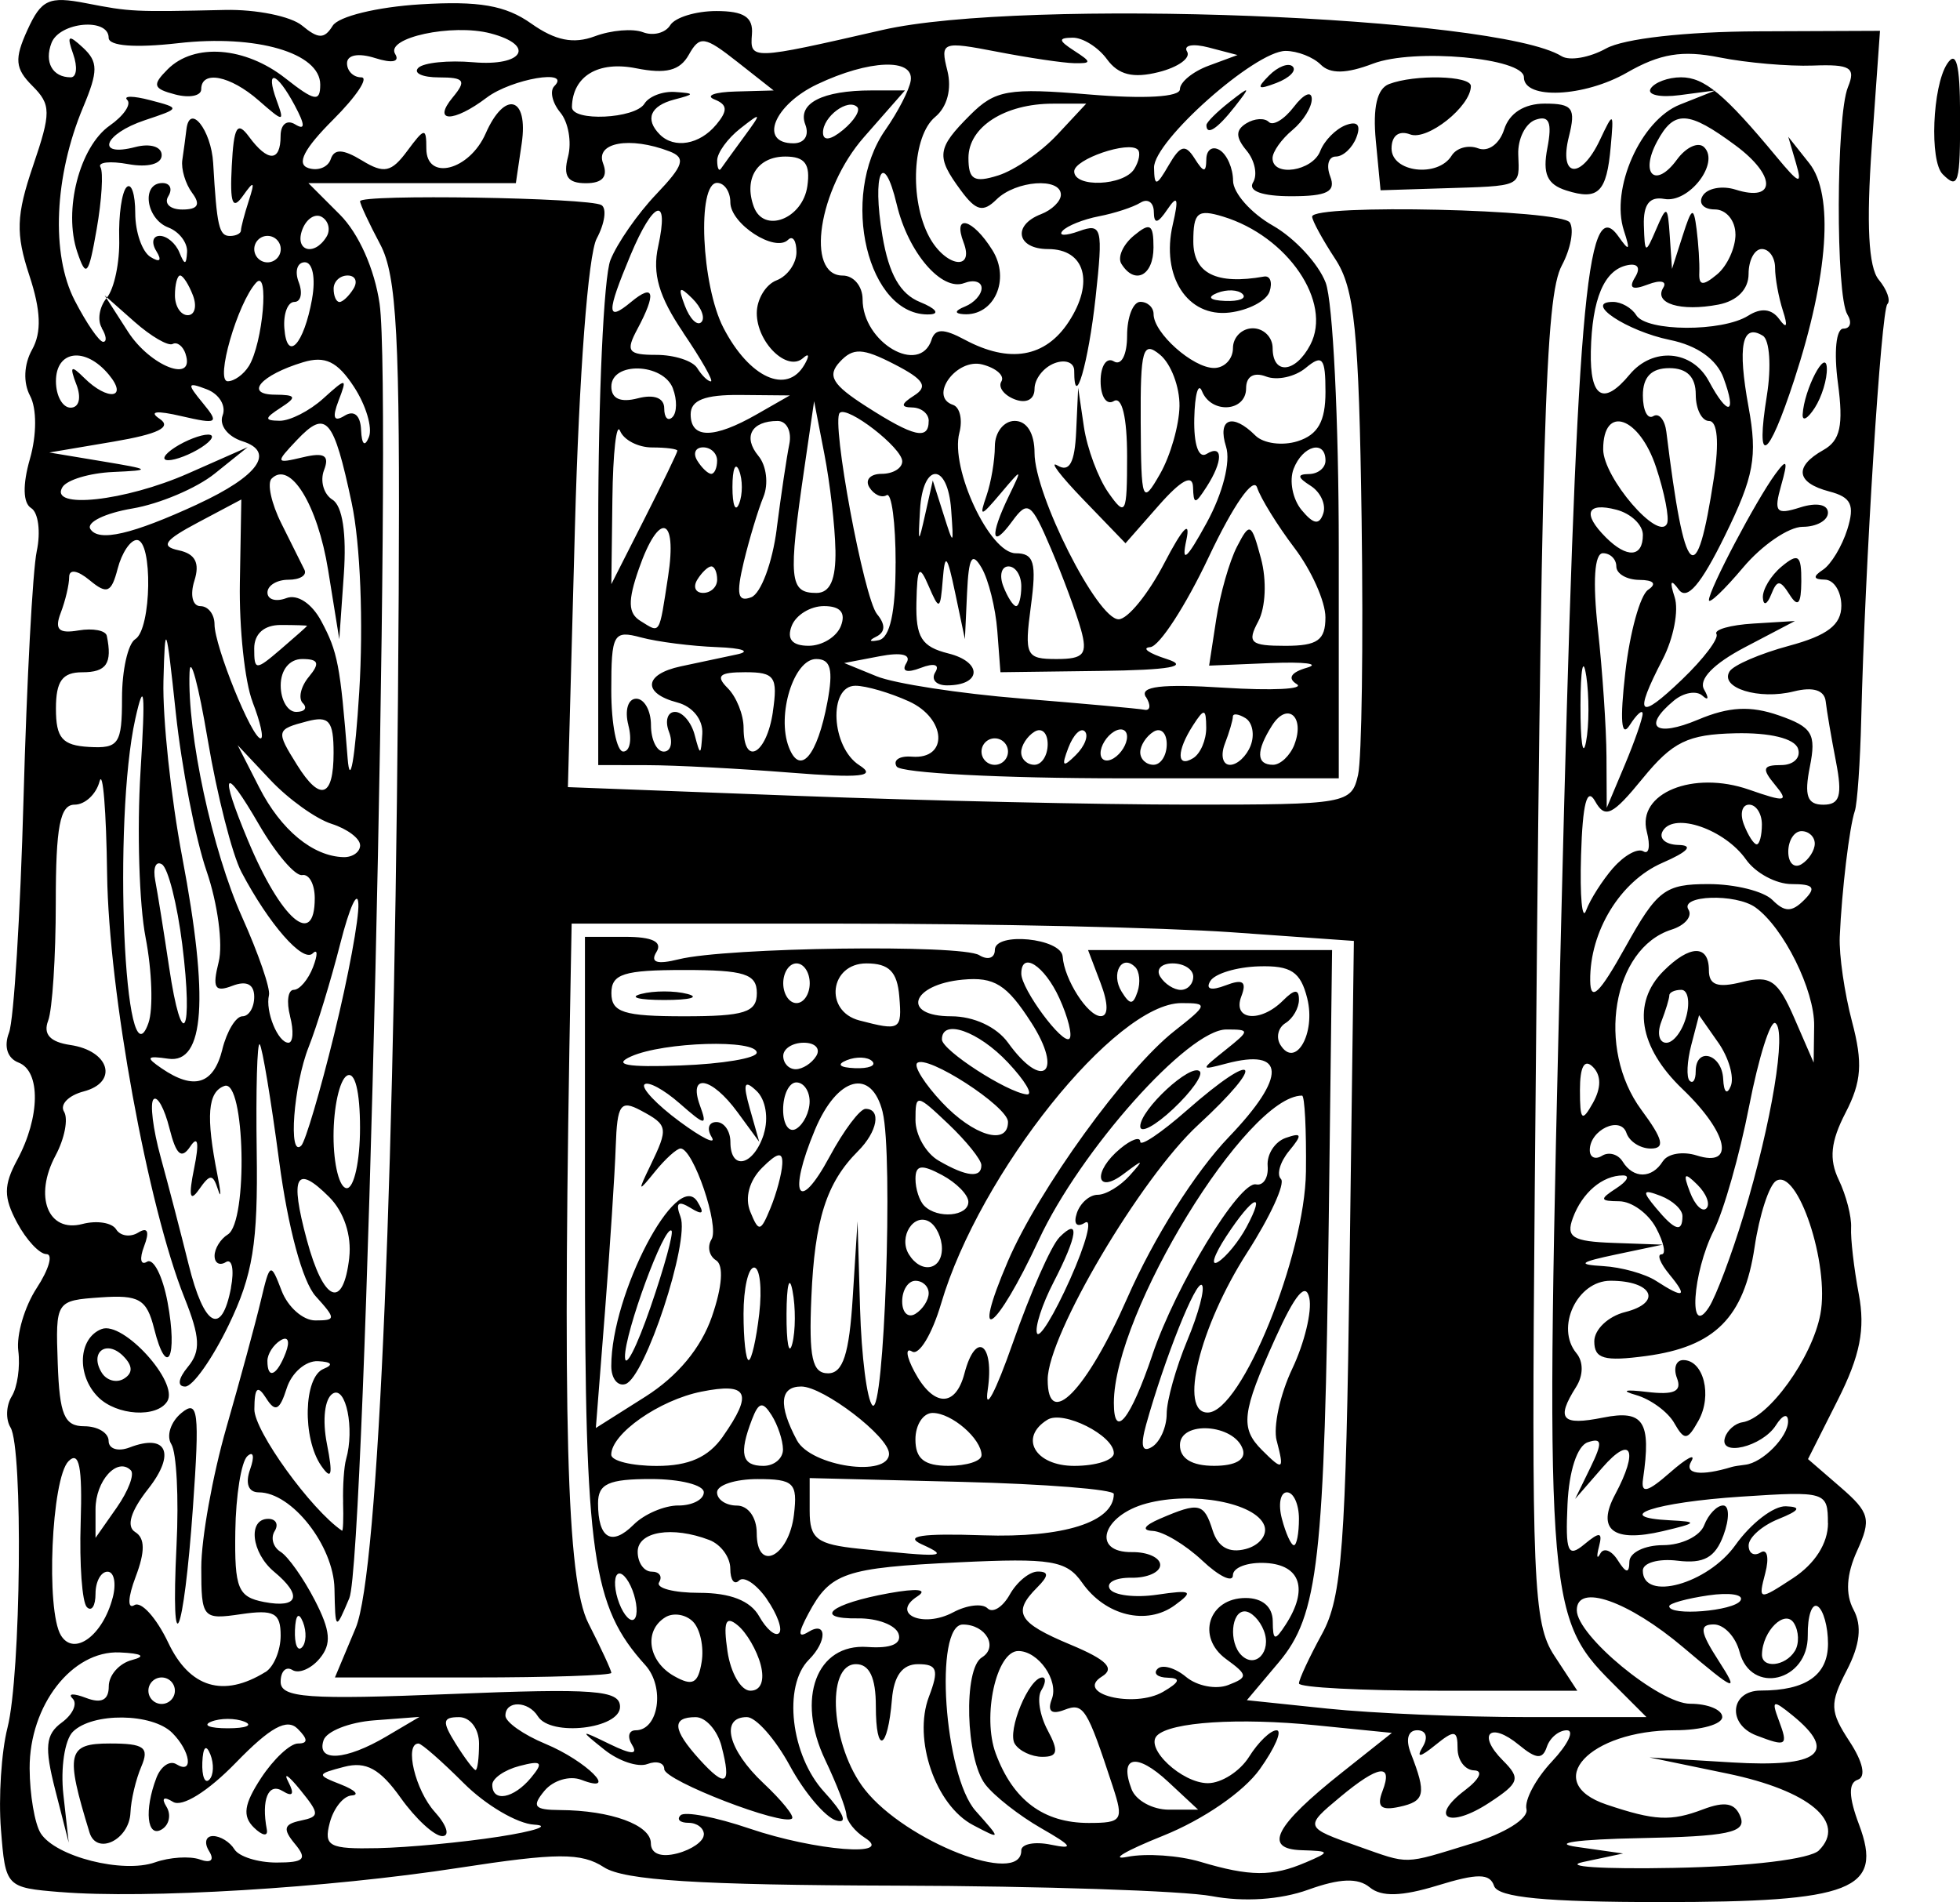 <?xml version="1.0" encoding="UTF-8" standalone="no"?>
<!-- Created with Inkscape (http://www.inkscape.org/) -->

<svg
   width="39.214mm"
   height="38.055mm"
   viewBox="0 0 39.214 38.055"
   version="1.1"
   id="svg997"
   inkscape:version="1.1 (c4e8f9ed74, 2021-05-24)"
   sodipodi:docname="ornateh2.svg"
   xmlns:inkscape="http://www.inkscape.org/namespaces/inkscape"
   xmlns:sodipodi="http://sodipodi.sourceforge.net/DTD/sodipodi-0.dtd"
   xmlns="http://www.w3.org/2000/svg"
   xmlns:svg="http://www.w3.org/2000/svg">
  <sodipodi:namedview
     id="namedview999"
     pagecolor="#ffffff"
     bordercolor="#666666"
     borderopacity="1.0"
     inkscape:pageshadow="2"
     inkscape:pageopacity="0.0"
     inkscape:pagecheckerboard="0"
     inkscape:document-units="mm"
     showgrid="false"
     inkscape:zoom="1.5385816"
     inkscape:cx="-92.617773"
     inkscape:cy="64.669954"
     inkscape:window-width="2506"
     inkscape:window-height="1403"
     inkscape:window-x="1974"
     inkscape:window-y="0"
     inkscape:window-maximized="1"
     inkscape:current-layer="layer1" />
  <defs
     id="defs994" />
  <g
     inkscape:label="Layer 1"
     inkscape:groupmode="layer"
     id="layer1"
     transform="translate(-163.15,-161.437)">
    <path
       style="fill:#000000;stroke-width:0.265"
       d="m 164.36,199.292 c -1.091,-0.09 -1.1,-0.099 -1.191,-1.252 -0.051,-0.638 0.008,-1.555 0.131,-2.037 0.269,-1.056 0.314,-5.596 0.06,-6.007 -0.099,-0.161 -0.088,-0.441 0.025,-0.623 0.113,-0.182 0.172,-0.591 0.131,-0.91 -0.041,-0.318 0.125,-0.884 0.369,-1.257 0.244,-0.373 0.331,-0.678 0.194,-0.678 -0.138,0 -0.402,-0.283 -0.587,-0.628 -0.272,-0.509 -0.272,-0.748 0.002,-1.257 0.46,-0.853 0.473,-1.776 0.027,-1.947 -0.223,-0.086 -0.298,-0.319 -0.191,-0.598 0.097,-0.251 0.227,-2.364 0.291,-4.694 0.064,-2.33 0.182,-4.553 0.264,-4.939 0.082,-0.386 0.032,-0.775 -0.112,-0.863 -0.164,-0.101 -0.173,-0.467 -0.024,-0.985 0.137,-0.477 0.138,-1.008 0.003,-1.26 -0.141,-0.263 -0.125,-0.63 0.04,-0.925 0.193,-0.346 0.177,-0.782 -0.056,-1.488 -0.274,-0.832 -0.262,-1.199 0.074,-2.186 0.365,-1.072 0.364,-1.227 -0.013,-1.604 -0.346,-0.346 -0.363,-0.537 -0.098,-1.118 0.278,-0.609 0.43,-0.679 1.171,-0.535 0.89,0.173 0.945,0.176 2.781,0.135 0.624,-0.014 1.318,0.127 1.542,0.312 0.326,0.271 0.447,0.272 0.613,0.004 0.115,-0.186 0.889,-0.375 1.751,-0.428 1.175,-0.072 1.707,0.02 2.221,0.384 0.484,0.342 0.846,0.414 1.272,0.255 0.328,-0.123 0.762,-0.159 0.965,-0.081 0.203,0.078 0.448,0.015 0.544,-0.141 0.096,-0.155 0.512,-0.283 0.923,-0.283 0.551,0 0.739,0.122 0.712,0.463 -0.041,0.519 -0.022,0.519 2.609,-0.084 2.815,-0.645 12.29,-0.279 13.589,0.524 0.16,0.099 0.561,0.029 0.891,-0.154 0.357,-0.198 1.591,-0.337 3.04,-0.343 l 2.44,-0.01 -0.164,2.307 c -0.111,1.562 -0.066,2.424 0.138,2.67 0.166,0.2 0.244,0.42 0.174,0.49 -0.126,0.126 -0.45,5.255 -0.523,8.291 -0.021,0.873 -0.079,1.707 -0.129,1.852 -0.108,0.317 -0.261,1.595 -0.301,2.514 -0.016,0.364 0.095,1.129 0.246,1.7 0.218,0.823 0.191,1.202 -0.13,1.822 -0.299,0.577 -0.334,0.93 -0.136,1.342 0.148,0.308 0.259,0.738 0.247,0.956 -0.012,0.218 0.057,0.817 0.154,1.331 0.132,0.699 0.027,1.231 -0.42,2.117 l -0.596,1.183 0.652,0.564 c 0.583,0.505 0.618,0.639 0.33,1.272 -0.214,0.47 -0.238,0.865 -0.071,1.177 0.173,0.322 0.13,0.702 -0.136,1.215 -0.345,0.666 -0.339,0.818 0.055,1.42 0.271,0.413 0.335,0.711 0.165,0.767 -0.19,0.063 -0.182,0.345 0.025,0.895 0.494,1.31 -0.126,1.553 -3.959,1.553 -2.313,0 -3.265,-0.092 -3.342,-0.323 -0.084,-0.253 -0.331,-0.255 -1.131,-0.009 -0.716,0.22 -1.123,0.231 -1.357,0.037 -0.234,-0.194 -0.601,-0.18 -1.229,0.047 -0.556,0.201 -1.289,0.25 -1.931,0.129 -0.569,-0.107 -3.417,-0.202 -6.327,-0.21 -3.936,-0.011 -5.431,-0.106 -5.834,-0.368 -0.452,-0.294 -0.936,-0.291 -2.91,0.013 -2.609,0.403 -6.26,0.624 -7.965,0.483 z m 2.789,-0.652 c 0.224,0.079 0.296,0.012 0.183,-0.17 -0.102,-0.164 -0.066,-0.299 0.08,-0.299 0.146,0 0.338,0.119 0.428,0.265 0.09,0.146 0.469,0.265 0.842,0.265 0.555,0 0.622,-0.068 0.367,-0.375 -0.245,-0.295 -0.221,-0.393 0.113,-0.463 0.388,-0.081 0.387,-0.133 -0.006,-0.617 -0.236,-0.291 -0.343,-0.362 -0.237,-0.158 0.127,0.244 0.088,0.307 -0.113,0.183 -0.287,-0.178 -0.431,0.171 -0.318,0.768 0.028,0.146 -0.088,0.128 -0.258,-0.038 -0.234,-0.23 -0.199,-0.468 0.144,-0.992 0.249,-0.379 0.581,-0.69 0.739,-0.69 0.202,0 0.2,-0.087 -0.007,-0.294 -0.215,-0.215 -0.546,-0.034 -1.239,0.68 -0.557,0.573 -1.073,0.895 -1.255,0.782 -0.186,-0.115 -0.239,-0.077 -0.132,0.096 0.098,0.158 0.057,0.362 -0.091,0.453 -0.298,0.184 -0.358,-0.385 -0.109,-1.032 0.088,-0.229 0.267,-0.351 0.397,-0.271 0.349,0.216 0.288,-0.257 -0.081,-0.626 -0.4,-0.4 -1.598,-0.413 -1.989,-0.022 -0.163,0.163 -0.248,0.728 -0.189,1.257 l 0.107,0.961 -0.27,-1.055 c -0.219,-0.859 -0.195,-1.11 0.132,-1.349 0.221,-0.162 0.318,-0.378 0.215,-0.48 -0.102,-0.102 0.018,-0.108 0.269,-0.012 0.308,0.118 0.455,0.044 0.455,-0.231 0,-0.223 0.208,-0.46 0.463,-0.527 0.293,-0.076 0.203,-0.132 -0.245,-0.152 -0.952,-0.041 -1.806,1.06 -1.801,2.32 0.002,0.526 0.102,1.11 0.221,1.298 0.297,0.468 1.643,0.81 2.288,0.582 0.291,-0.103 0.695,-0.129 0.897,-0.058 z m -2.208,-0.54 c -0.489,-1.593 -0.446,-1.781 0.408,-1.781 0.687,0 0.793,0.078 0.628,0.463 -0.109,0.255 -0.207,0.668 -0.217,0.919 -0.022,0.546 -0.676,0.864 -0.819,0.399 z m 24.33,0.6 c 0.501,-0.215 0.496,-0.228 -0.079,-0.246 -0.779,-0.024 -0.538,-0.488 0.81,-1.557 l 0.995,-0.79 -1.525,-0.153 c -1.535,-0.154 -2.902,-0.066 -3.173,0.206 -0.251,0.251 0.498,0.953 1.017,0.953 0.272,0 0.643,-0.238 0.825,-0.529 0.182,-0.291 0.429,-0.529 0.549,-0.529 0.12,0 -0.03,0.35 -0.335,0.778 -0.323,0.453 -1.131,1.009 -1.936,1.332 -0.76,0.305 -1.079,0.495 -0.709,0.421 0.371,-0.073 1.025,-0.028 1.455,0.1 0.99,0.296 1.442,0.299 2.104,0.014 z m 10.271,-0.243 c 0.562,-0.562 -0.194,-1.196 -1.831,-1.536 l -1.56,-0.323 1.654,0.1 c 1.742,0.105 2.126,-0.194 1.207,-0.942 -0.391,-0.318 -0.425,-0.306 -0.273,0.1 0.192,0.512 0.157,0.535 -0.45,0.302 -0.589,-0.226 -0.522,-0.898 0.089,-0.898 0.904,0 1.345,-0.308 1.345,-0.939 0,-0.34 -0.093,-0.675 -0.207,-0.746 -0.114,-0.07 -0.203,0.19 -0.198,0.58 0.012,0.923 -1.137,1.202 -1.364,0.332 -0.079,-0.303 -0.311,-0.55 -0.516,-0.55 -0.296,0 -0.277,0.148 0.097,0.728 0.419,0.65 0.343,0.621 -0.703,-0.265 -1.102,-0.933 -2.135,-1.295 -2.135,-0.748 0,0.51 1.651,1.872 2.269,1.872 0.353,0 0.641,0.119 0.641,0.265 0,0.146 -0.425,0.265 -0.943,0.265 -1.721,0 -2.685,1.046 -1.372,1.487 0.964,0.324 1.287,0.34 1.928,0.097 0.445,-0.169 0.646,-0.129 0.753,0.151 0.12,0.312 -0.253,0.39 -2.028,0.424 -1.23,0.024 -1.772,0.1 -1.248,0.175 l 0.926,0.132 -0.794,0.169 c -0.437,0.093 0.378,0.147 1.81,0.119 1.525,-0.029 2.728,-0.175 2.904,-0.351 z m -22.309,-0.317 c 0,-0.129 -0.139,-0.234 -0.309,-0.234 -0.17,0 -0.241,-0.068 -0.157,-0.151 0.083,-0.083 0.703,0.036 1.376,0.265 1.319,0.448 2.927,0.576 2.308,0.184 -0.194,-0.123 -0.359,-0.33 -0.367,-0.459 -0.007,-0.129 -0.198,-0.623 -0.424,-1.097 -0.587,-1.231 -0.175,-2.333 0.845,-2.26 0.469,0.034 0.692,-0.061 0.622,-0.265 -0.06,-0.174 -0.424,-0.312 -0.808,-0.307 -0.925,0.013 -0.548,-0.294 0.618,-0.504 0.566,-0.102 0.786,-0.077 0.567,0.064 -0.544,0.35 0.112,0.642 0.716,0.319 0.275,-0.147 0.584,-0.183 0.687,-0.081 0.103,0.103 0.303,-0.021 0.445,-0.274 0.142,-0.253 0.395,-0.461 0.562,-0.461 0.222,0 0.219,0.086 -0.013,0.318 -0.503,0.503 -0.385,0.706 0.67,1.146 0.722,0.302 0.891,0.473 0.626,0.636 -0.557,0.344 0.644,0.643 1.225,0.305 0.333,-0.194 0.36,-0.275 0.093,-0.281 -0.206,-0.004 -0.298,-0.085 -0.205,-0.178 0.093,-0.093 0.35,-0.021 0.57,0.162 0.22,0.183 0.598,0.256 0.841,0.163 0.403,-0.155 0.4,-0.199 -0.04,-0.52 -0.601,-0.439 -0.351,-1.222 0.391,-1.222 0.334,0 0.539,0.175 0.542,0.463 0.003,0.396 0.041,0.405 0.261,0.066 0.454,-0.703 0.297,-1.189 -0.397,-1.229 -0.364,-0.021 -0.661,0.089 -0.661,0.245 0,0.155 -0.276,0.024 -0.612,-0.293 -0.337,-0.316 -0.783,-0.584 -0.992,-0.594 -0.231,-0.011 -0.173,-0.108 0.149,-0.246 0.78,-0.335 0.875,-0.314 1.05,0.237 0.106,0.334 0.327,0.458 0.661,0.371 0.276,-0.072 0.443,-0.285 0.371,-0.472 -0.173,-0.452 -1.431,-0.687 -2.354,-0.44 -0.89,0.238 -1.113,0.985 -0.291,0.974 0.31,-0.004 0.563,0.111 0.563,0.257 0,0.146 -0.259,0.261 -0.576,0.256 -0.317,-0.005 -0.511,0.096 -0.432,0.224 0.079,0.128 0.505,0.18 0.947,0.115 0.692,-0.102 0.741,-0.072 0.353,0.211 -0.564,0.412 -1.391,0.211 -1.855,-0.453 -0.311,-0.444 -0.618,-0.494 -2.463,-0.406 -2.292,0.11 -2.573,0.206 -3.012,1.026 -0.211,0.395 -0.212,0.497 -0.001,0.367 0.372,-0.23 0.38,0.186 0.01,0.556 -0.524,0.524 -0.362,1.917 0.307,2.645 0.389,0.423 0.482,0.645 0.239,0.571 -0.218,-0.066 -0.635,-0.558 -0.926,-1.094 -0.291,-0.535 -0.678,-0.974 -0.86,-0.974 -0.541,-0.001 -0.377,0.657 0.33,1.321 0.363,0.341 0.622,0.659 0.574,0.707 -0.166,0.166 -2.557,-0.757 -2.557,-0.987 0,-0.127 -0.152,-0.173 -0.338,-0.102 -0.186,0.071 -0.573,-0.058 -0.86,-0.287 -0.5,-0.4 -0.496,-0.405 0.106,-0.112 0.436,0.212 0.572,0.217 0.447,0.015 -0.099,-0.16 -0.067,-0.291 0.072,-0.291 0.463,0 0.591,-0.865 0.193,-1.305 -1.063,-1.175 -1.207,-2.184 -1.207,-8.476 v -6.094 h 0.809 c 0.541,0 0.747,0.101 0.622,0.303 -0.13,0.21 0.009,0.255 0.447,0.146 0.96,-0.238 5.655,-0.302 6.011,-0.082 0.172,0.106 0.312,0.059 0.312,-0.105 0,-0.367 1.332,-0.235 1.357,0.134 0.031,0.455 0.502,1.191 0.762,1.191 0.155,0 0.153,-0.251 -0.003,-0.661 l -0.251,-0.661 2.441,-1.7e-4 2.441,-1.7e-4 -0.066,5.358 c -0.085,6.882 -0.205,7.947 -1.004,8.896 l -0.635,0.754 1.619,0.169 c 0.89,0.093 2.689,0.169 3.997,0.169 h 2.379 l -0.698,-0.698 c -1.314,-1.314 -1.341,-1.728 -1.006,-15.302 0.301,-12.199 0.497,-14.537 1.143,-13.624 0.219,0.31 0.241,0.286 0.11,-0.115 -0.274,-0.839 0.336,-2.212 1.122,-2.523 l 0.713,-0.283 -0.72,0.095 c -0.396,0.052 -0.657,-0.007 -0.58,-0.131 0.077,-0.124 0.35,-0.226 0.607,-0.226 0.466,0 0.87,0.336 1.908,1.587 0.46,0.555 0.523,0.576 0.393,0.132 l -0.155,-0.529 0.42,0.529 c 0.496,0.626 0.384,2.24 -0.3,4.332 -0.529,1.617 -0.78,1.761 -0.548,0.315 0.092,-0.573 0.056,-1.111 -0.08,-1.195 -0.417,-0.258 -0.51,0.205 -0.286,1.428 0.181,0.992 0.109,1.385 -0.474,2.573 -0.481,0.981 -0.759,1.304 -0.924,1.076 -0.159,-0.22 -0.186,-0.17 -0.081,0.153 0.086,0.264 -0.022,0.824 -0.24,1.244 -0.587,1.134 -0.485,1.24 0.389,0.402 0.431,-0.413 0.741,-0.823 0.687,-0.909 -0.053,-0.087 0.278,-0.181 0.737,-0.209 l 0.834,-0.051 -1.001,0.525 c -0.63,0.331 -0.933,0.644 -0.817,0.845 0.101,0.176 0.086,0.232 -0.033,0.124 -0.119,-0.108 -0.376,-0.064 -0.572,0.099 -0.64,0.531 -0.372,0.741 0.486,0.38 0.617,-0.26 1.047,-0.282 1.614,-0.085 0.671,0.234 0.752,0.368 0.621,1.028 -0.116,0.581 -0.053,0.759 0.269,0.759 0.332,0 0.385,-0.181 0.254,-0.86 -0.092,-0.473 -0.185,-1.017 -0.206,-1.208 -0.026,-0.224 -0.252,-0.295 -0.636,-0.199 -0.7,0.176 -1.491,-0.07 -1.287,-0.4 0.078,-0.126 0.613,-0.357 1.189,-0.512 0.768,-0.207 1.047,-0.42 1.047,-0.801 0,-0.285 -0.149,-0.521 -0.331,-0.523 -0.232,-0.003 -0.243,-0.062 -0.036,-0.198 0.162,-0.107 0.381,-0.471 0.487,-0.808 0.152,-0.488 0.079,-0.643 -0.361,-0.758 -0.665,-0.174 -0.71,-0.498 -0.117,-0.83 0.337,-0.189 0.403,-0.492 0.29,-1.336 -0.084,-0.626 -0.037,-1.092 0.109,-1.092 0.14,0 0.176,-0.127 0.08,-0.283 -0.236,-0.382 -0.227,-3.966 0.011,-4.548 0.161,-0.392 0.051,-0.46 -0.699,-0.432 -0.489,0.018 -1.33,-0.055 -1.87,-0.163 -0.744,-0.149 -1.191,-0.076 -1.852,0.304 -0.856,0.491 -2.062,0.545 -2.062,0.093 0,-0.387 -2.198,-0.585 -3.02,-0.272 -0.532,0.203 -0.856,0.209 -1.045,0.019 -0.151,-0.151 -0.467,-0.274 -0.703,-0.274 -0.608,0 -2.642,1.805 -2.632,2.336 0.007,0.383 0.047,0.376 0.295,-0.052 0.232,-0.399 0.332,-0.425 0.517,-0.132 0.181,0.286 0.23,0.29 0.234,0.016 0.002,-0.19 0.123,-0.273 0.269,-0.183 0.146,0.09 0.265,0.365 0.266,0.611 8e-4,0.246 0.359,0.651 0.796,0.899 0.437,0.249 0.912,0.762 1.057,1.142 0.144,0.379 0.262,2.765 0.262,5.303 v 4.613 h -4.35 c -2.393,0 -4.415,-0.106 -4.495,-0.235 -0.08,-0.129 0.058,-0.218 0.305,-0.198 0.736,0.059 0.691,-0.765 -0.061,-1.107 -0.376,-0.171 -0.857,-0.312 -1.069,-0.312 -0.548,0 -0.487,1.231 0.079,1.591 0.355,0.226 0.03,0.26 -1.389,0.147 -1.019,-0.081 -2.299,-0.148 -2.844,-0.149 l -0.992,-0.002 v -4.745 c 0,-2.61 0.11,-5.021 0.244,-5.358 0.134,-0.337 0.546,-0.929 0.915,-1.316 0.554,-0.582 0.6,-0.731 0.264,-0.86 -0.791,-0.303 -1.487,-0.177 -1.326,0.241 0.102,0.266 -0.011,0.397 -0.344,0.397 -0.366,0 -0.46,-0.139 -0.357,-0.531 0.076,-0.292 0.007,-0.69 -0.155,-0.884 -0.161,-0.195 -0.215,-0.432 -0.119,-0.528 0.351,-0.351 -0.856,-0.145 -1.354,0.231 -0.668,0.506 -1.099,0.5 -0.677,-0.008 0.276,-0.333 0.232,-0.397 -0.276,-0.397 -0.333,0 -0.52,-0.086 -0.415,-0.191 0.105,-0.105 0.601,-0.155 1.102,-0.112 0.999,0.086 1.253,-0.34 0.343,-0.578 -0.769,-0.201 -2.108,0.088 -1.908,0.412 0.098,0.159 -0.058,0.191 -0.401,0.082 -0.334,-0.106 -0.562,-0.064 -0.562,0.104 0,0.155 0.128,0.282 0.285,0.282 0.157,0 -0.097,0.382 -0.564,0.848 -0.581,0.581 -0.738,0.885 -0.497,0.966 0.194,0.065 0.396,-0.015 0.45,-0.177 0.07,-0.212 0.247,-0.204 0.625,0.026 0.442,0.27 0.588,0.239 0.907,-0.192 0.346,-0.467 0.381,-0.471 0.381,-0.047 0,0.659 0.861,0.441 1.187,-0.301 0.383,-0.871 0.859,-0.739 0.721,0.2 l -0.117,0.794 h -2.075 -2.075 l 0.628,0.628 c 0.378,0.378 0.695,1.09 0.796,1.786 0.262,1.812 -0.283,25.134 -0.606,25.896 -0.277,0.655 -0.28,0.653 -0.297,-0.188 -0.017,-0.862 -0.854,-1.929 -1.514,-1.929 -0.209,0 -0.275,-0.177 -0.173,-0.463 0.091,-0.255 0.066,-0.372 -0.056,-0.261 -0.122,0.111 -0.231,0.788 -0.241,1.503 -0.017,1.147 0.052,1.314 0.577,1.415 0.687,0.131 0.773,-0.13 0.199,-0.606 -0.456,-0.379 -0.531,-1.058 -0.117,-1.058 0.154,0 0.212,0.111 0.128,0.246 -0.084,0.135 -0.03,0.322 0.119,0.414 0.149,0.092 0.456,0.526 0.682,0.963 0.319,0.617 0.342,0.88 0.1,1.171 -0.171,0.206 -0.417,0.31 -0.546,0.23 -0.129,-0.08 -0.235,0.027 -0.235,0.237 0,0.32 0.55,0.359 3.395,0.244 2.893,-0.117 3.395,-0.079 3.395,0.256 0,0.441 -1.388,0.601 -1.643,0.19 -0.193,-0.312 -0.65,-0.322 -0.65,-0.014 0,0.128 0.36,0.382 0.799,0.564 0.821,0.34 1.499,1.019 0.719,0.72 -0.232,-0.089 -0.563,0.01 -0.737,0.22 -0.26,0.314 -0.205,0.382 0.311,0.385 1.018,0.006 1.818,0.298 1.818,0.664 0,0.211 0.202,0.288 0.529,0.203 0.291,-0.076 0.529,-0.244 0.529,-0.372 z m 11.906,-3.025 c 0,-0.08 0.208,-0.526 0.463,-0.992 0.398,-0.728 0.475,-1.763 0.549,-7.354 l 0.086,-6.507 -2.442,-0.173 c -1.343,-0.095 -4.864,-0.173 -7.825,-0.173 h -5.383 l -0.016,0.86 c -0.172,9.105 -0.087,12.277 0.351,13.138 0.252,0.495 0.459,0.942 0.459,0.992 0,0.05 -1.244,0.092 -2.765,0.092 h -2.765 l 0.416,-0.992 c 0.46,-1.099 0.799,-9.25 0.86,-20.704 0.027,-5.111 -0.038,-6.353 -0.37,-6.976 -0.222,-0.417 -0.403,-0.805 -0.403,-0.863 0,-0.146 4.583,-0.072 4.829,0.077 0.11,0.066 0.067,0.368 -0.095,0.67 -0.171,0.319 -0.353,2.729 -0.435,5.762 l -0.141,5.213 4.601,0.175 c 2.531,0.096 6.057,0.175 7.837,0.175 3.14,8e-4 3.24,-0.017 3.371,-0.595 0.074,-0.327 0.106,-2.625 0.071,-5.105 -0.054,-3.777 -0.139,-4.625 -0.527,-5.216 -0.255,-0.388 -0.463,-0.77 -0.463,-0.848 0,-0.26 4.993,-0.146 5.156,0.118 0.088,0.143 0.016,0.528 -0.159,0.856 -0.338,0.632 -0.413,3.186 -0.543,18.486 -0.067,7.833 -0.031,8.686 0.389,9.327 l 0.462,0.705 h -2.784 c -1.531,0 -2.784,-0.065 -2.784,-0.145 z m 8.202,-21.673 c 0,-0.208 0.945,-2 1.33,-2.523 0.232,-0.316 0.256,-0.27 0.116,0.225 -0.153,0.541 -0.104,0.599 0.38,0.445 0.327,-0.104 0.555,-0.06 0.555,0.106 0,0.155 -0.228,0.282 -0.506,0.282 -0.278,0 -0.814,0.366 -1.191,0.814 -0.377,0.448 -0.685,0.741 -0.685,0.651 z m 1.079,-0.043 c -0.011,-0.164 0.158,-0.447 0.376,-0.628 0.334,-0.277 0.396,-0.23 0.393,0.298 -0.003,0.455 -0.067,0.529 -0.233,0.267 -0.193,-0.304 -0.251,-0.304 -0.372,0 -0.079,0.198 -0.153,0.226 -0.164,0.062 z m 0.796,-3.67 c 0.028,-0.501 0.469,-1.345 0.484,-0.926 0.008,0.218 -0.101,0.575 -0.242,0.794 -0.141,0.218 -0.25,0.278 -0.242,0.132 z m -10.996,-4.642 c 0.094,-0.152 0.036,-0.439 -0.13,-0.638 -0.22,-0.265 -0.222,-0.41 -0.005,-0.544 0.162,-0.1 0.365,-0.113 0.45,-0.028 0.085,0.085 0.311,-0.052 0.503,-0.304 0.192,-0.252 0.352,-0.325 0.357,-0.161 0.005,0.164 -0.17,0.447 -0.388,0.628 -0.218,0.181 -0.397,0.434 -0.397,0.562 0,0.383 0.799,0.262 0.955,-0.144 0.08,-0.207 0.308,-0.439 0.507,-0.516 0.236,-0.09 0.311,-0.005 0.216,0.244 -0.081,0.211 -0.266,0.383 -0.412,0.383 -0.146,0 -0.196,0.179 -0.112,0.397 0.118,0.307 -0.06,0.397 -0.781,0.397 -0.581,0 -0.869,-0.104 -0.763,-0.276 z m 2.456,-0.836 c -0.063,-0.664 0.025,-1.04 0.264,-1.132 0.514,-0.197 1.638,-0.17 1.638,0.04 0,0.406 -0.871,1.099 -1.215,0.967 -0.225,-0.086 -0.372,0.026 -0.372,0.282 0,0.478 0.927,0.588 1.202,0.143 0.096,-0.155 0.335,-0.221 0.531,-0.146 0.201,0.077 0.428,-0.088 0.52,-0.379 0.104,-0.326 0.402,-0.516 0.812,-0.516 0.56,0 0.626,0.091 0.483,0.661 -0.207,0.823 0.241,0.871 0.621,0.066 0.271,-0.573 0.279,-0.568 0.216,0.133 -0.081,0.917 -0.248,1.081 -0.888,0.878 -0.385,-0.122 -0.479,-0.333 -0.379,-0.852 0.098,-0.51 0.036,-0.657 -0.236,-0.563 -0.203,0.07 -0.359,0.383 -0.347,0.696 0.024,0.655 0.091,0.626 -1.52,0.676 l -1.235,0.039 z m -3.389,-0.311 c 0,-0.055 0.208,-0.263 0.463,-0.463 0.42,-0.329 0.429,-0.32 0.1,0.1 -0.346,0.441 -0.563,0.581 -0.563,0.363 z m 1.252,-0.991 c 0.179,-0.181 0.393,-0.262 0.474,-0.181 0.082,0.082 -0.065,0.229 -0.326,0.329 -0.377,0.144 -0.407,0.113 -0.148,-0.148 z m -4.957,35.512 c 0,-0.132 0.268,-0.185 0.595,-0.117 0.472,0.097 0.431,0.029 -0.198,-0.331 -0.437,-0.25 -0.939,-0.644 -1.116,-0.875 -0.393,-0.513 -0.442,-2.31 -0.07,-2.54 0.338,-0.209 0.079,-0.659 -0.379,-0.659 -0.582,0 -0.375,3.019 0.255,3.728 0.516,0.581 0.516,0.582 -0.05,0.285 -0.751,-0.394 -1.207,-1.718 -0.884,-2.568 0.205,-0.539 0.168,-0.652 -0.217,-0.652 -0.313,0 -0.484,0.231 -0.523,0.706 -0.085,1.021 -0.322,1.118 -0.322,0.132 0,-0.568 -0.128,-0.838 -0.397,-0.838 -0.616,0 -0.501,1.649 0.176,2.509 0.819,1.041 3.131,1.942 3.131,1.22 z m 8.996,-0.134 c 0.682,-0.21 1.157,-0.506 1.112,-0.694 -0.043,-0.18 0.186,-0.609 0.509,-0.953 0.323,-0.344 0.457,-0.625 0.299,-0.625 -0.159,0 -0.339,0.149 -0.4,0.331 -0.086,0.257 -0.211,0.248 -0.558,-0.038 -0.578,-0.477 -0.847,-0.216 -0.321,0.311 0.36,0.36 0.331,0.449 -0.275,0.846 -0.802,0.526 -1.219,0.305 -0.48,-0.254 0.289,-0.219 0.366,-0.389 0.179,-0.394 -0.182,-0.005 -0.331,-0.202 -0.331,-0.438 0,-0.37 -0.062,-0.379 -0.448,-0.066 -0.304,0.247 -0.384,0.257 -0.249,0.032 0.114,-0.189 0.067,-0.331 -0.11,-0.331 -0.186,0 -0.237,0.184 -0.128,0.463 0.316,0.811 0.284,0.958 -0.228,1.069 -0.372,0.081 -0.46,-7.9e-4 -0.339,-0.315 0.216,-0.564 -0.079,-0.522 -0.85,0.121 -0.717,0.597 -0.714,0.604 0.368,0.986 1.033,0.364 0.882,0.368 2.249,-0.052 z m -19.447,-0.143 c 0.728,-0.113 1.046,-0.222 0.707,-0.241 -0.339,-0.019 -0.973,-0.393 -1.409,-0.829 -0.437,-0.437 -0.844,-0.794 -0.906,-0.794 -0.288,0 -0.065,0.936 0.326,1.368 0.241,0.266 0.308,0.484 0.15,0.484 -0.158,0 -0.534,-0.346 -0.835,-0.769 -0.412,-0.578 -0.691,-0.731 -1.128,-0.617 -0.554,0.145 -0.557,0.161 -0.066,0.353 0.283,0.111 0.38,0.21 0.215,0.22 -0.165,0.01 -0.362,0.257 -0.438,0.548 -0.123,0.469 -0.013,0.527 0.961,0.506 0.605,-0.013 1.695,-0.116 2.423,-0.229 z m 12.283,-1.004 c -0.52,-1.581 -0.584,-1.682 -0.97,-1.533 -0.259,0.099 -0.344,0.026 -0.25,-0.217 0.143,-0.372 -0.269,-0.961 -0.671,-0.961 -0.439,0 -0.727,1.308 -0.451,2.051 0.347,0.934 0.956,1.389 1.861,1.389 0.667,0 0.703,-0.053 0.481,-0.728 z m -1.961,-0.854 c -0.159,-0.257 0.285,-1.328 0.551,-1.328 0.076,0 0.067,0.117 -0.021,0.259 -0.088,0.143 -0.031,0.5 0.126,0.794 0.227,0.424 0.205,0.535 -0.104,0.535 -0.215,0 -0.463,-0.117 -0.551,-0.259 z m 3.072,0.762 c -0.637,-0.594 -0.992,-0.522 -0.735,0.147 0.086,0.225 0.421,0.408 0.744,0.408 h 0.587 z m -12.75,-0.085 c 0.256,-0.309 0.214,-0.351 -0.232,-0.234 -0.299,0.078 -0.544,0.248 -0.544,0.376 0,0.357 0.427,0.279 0.776,-0.142 z m -6.417,-0.467 c -0.085,-0.211 -0.147,-0.148 -0.16,0.16 -0.011,0.279 0.051,0.435 0.139,0.347 0.088,-0.088 0.097,-0.316 0.021,-0.507 z m 10.229,-0.16 c -0.084,-0.321 -0.317,-0.584 -0.519,-0.584 -0.484,0 -0.462,0.249 0.073,0.841 0.531,0.586 0.648,0.518 0.445,-0.257 z m -4.853,-0.055 c 0,-0.295 -0.176,-0.529 -0.399,-0.529 -0.333,0 -0.344,0.088 -0.069,0.529 0.182,0.291 0.361,0.529 0.399,0.529 0.038,0 0.069,-0.238 0.069,-0.529 z m -1.852,-0.144 0.661,-0.39 -0.906,0.069 c -0.498,0.038 -0.955,0.218 -1.014,0.4 -0.145,0.44 0.441,0.404 1.258,-0.078 z m -2.844,-0.295 c -0.182,-0.073 -0.48,-0.073 -0.661,0 -0.182,0.073 -0.033,0.133 0.331,0.133 0.364,0 0.513,-0.06 0.331,-0.133 z m -1.389,-0.619 c 0,-0.146 -0.119,-0.265 -0.265,-0.265 -0.146,0 -0.265,0.119 -0.265,0.265 0,0.146 0.119,0.265 0.265,0.265 0.146,0 0.265,-0.119 0.265,-0.265 z m 1.811,-0.372 c 0.168,-0.104 0.305,-0.433 0.305,-0.732 0,-0.453 -0.132,-0.524 -0.794,-0.427 -0.768,0.113 -0.794,0.083 -0.794,-0.934 0,-0.578 0.226,-1.837 0.502,-2.798 0.276,-0.962 0.587,-2.106 0.69,-2.542 0.181,-0.764 0.196,-0.772 0.415,-0.198 0.125,0.327 0.428,0.595 0.674,0.595 0.416,0 0.416,-0.033 0.009,-0.483 -0.264,-0.291 -0.555,-1.368 -0.733,-2.712 -0.163,-1.226 -0.337,-2.274 -0.388,-2.33 -0.051,-0.056 -0.078,0.91 -0.06,2.145 0.027,1.833 -0.077,2.472 -0.562,3.475 -0.327,0.676 -0.718,1.228 -0.868,1.228 -0.164,0 -0.143,-0.157 0.053,-0.394 0.261,-0.315 0.247,-0.594 -0.071,-1.389 -0.73,-1.825 -1.513,-6.118 -1.545,-8.465 -0.017,-1.276 -0.085,-2.111 -0.152,-1.857 -0.067,0.255 -0.291,0.463 -0.498,0.463 -0.293,0 -0.377,0.439 -0.377,1.963 0,1.079 -0.069,2.142 -0.153,2.36 -0.103,0.27 0.039,0.425 0.442,0.485 0.788,0.115 0.971,0.745 0.27,0.929 -0.305,0.08 -0.482,0.262 -0.394,0.405 0.088,0.143 0.012,0.538 -0.17,0.878 -0.438,0.818 -0.151,1.55 0.536,1.37 0.289,-0.076 0.594,-0.028 0.677,0.107 0.083,0.134 0.282,0.163 0.442,0.064 0.189,-0.117 0.23,-0.021 0.117,0.274 -0.096,0.25 -0.07,0.389 0.058,0.31 0.128,-0.079 0.313,0.284 0.411,0.807 0.208,1.109 -0.013,1.549 -0.268,0.533 -0.149,-0.593 -0.3,-0.681 -1.073,-0.627 -0.895,0.063 -0.9,0.07 -0.856,1.321 0.036,1.028 0.132,1.257 0.531,1.257 0.268,0 0.487,0.132 0.487,0.293 0,0.161 0.189,0.22 0.421,0.131 0.745,-0.286 0.927,0.123 0.37,0.83 -0.352,0.447 -0.442,0.75 -0.259,0.863 0.198,0.122 0.2,0.391 0.009,0.895 -0.156,0.411 -0.167,0.655 -0.026,0.567 0.137,-0.085 0.442,0.255 0.679,0.753 0.427,0.901 1.102,1.104 1.941,0.586 z m -1.778,-2.539 c 0.047,-0.946 -5e-5,-1.855 -0.104,-2.021 -0.104,-0.165 -0.014,-0.446 0.2,-0.623 0.338,-0.281 0.368,-0.036 0.232,1.888 -0.185,2.622 -0.45,3.232 -0.328,0.755 z m -1.568,-2.963 c -0.437,-0.437 -0.399,-1.182 0.07,-1.362 0.43,-0.165 1.548,1.066 1.313,1.446 -0.208,0.336 -1.012,0.287 -1.383,-0.084 z m 0.504,-0.819 c -0.34,-0.34 -0.684,-0.077 -0.433,0.33 0.097,0.158 0.298,0.212 0.446,0.12 0.181,-0.112 0.176,-0.26 -0.014,-0.45 z m 11.395,5.31 c -0.145,-0.145 -0.393,-0.184 -0.552,-0.086 -0.436,0.269 -0.345,0.882 0.175,1.176 0.37,0.209 0.481,0.153 0.552,-0.282 0.049,-0.299 -0.03,-0.663 -0.175,-0.808 z m 1.356,0.863 c -0.075,-0.286 -0.281,-0.641 -0.458,-0.787 -0.243,-0.202 -0.293,-0.075 -0.206,0.52 0.064,0.433 0.269,0.787 0.458,0.787 0.21,0 0.289,-0.201 0.206,-0.52 z m 10.068,-0.679 c -0.082,-0.214 -0.255,-0.388 -0.385,-0.388 -0.271,0 -0.319,0.623 -0.067,0.875 0.282,0.282 0.612,-0.072 0.452,-0.486 z m 10.623,0.405 c 0.09,-0.146 0.082,-0.396 -0.018,-0.557 -0.178,-0.288 -0.63,0.153 -0.64,0.624 -0.006,0.29 0.467,0.242 0.657,-0.066 z m -33.655,-1.067 c 0.075,-0.286 0.028,-0.52 -0.104,-0.52 -0.132,0 -0.24,0.198 -0.24,0.441 0,0.243 -0.078,0.363 -0.173,0.268 -0.095,-0.095 -0.151,-0.857 -0.124,-1.693 0.036,-1.111 -0.029,-1.441 -0.243,-1.227 -0.342,0.342 -0.457,2.992 -0.151,3.487 0.261,0.423 0.836,0.004 1.034,-0.755 z m 3.806,0.488 c -0.085,-0.211 -0.147,-0.148 -0.16,0.16 -0.011,0.279 0.051,0.435 0.139,0.347 0.088,-0.088 0.097,-0.316 0.021,-0.507 z m 9.281,-0.461 c -0.21,-0.3 -0.46,-0.466 -0.556,-0.37 -0.096,0.096 -0.175,-0.011 -0.175,-0.238 0,-0.227 -0.188,-0.485 -0.419,-0.573 -0.743,-0.285 -1.434,-0.171 -1.434,0.236 0,0.218 0.126,0.397 0.28,0.397 0.154,0 0.221,0.095 0.149,0.212 -0.072,0.116 0.29,0.212 0.804,0.212 0.62,0 1.023,0.158 1.198,0.47 0.145,0.258 0.324,0.409 0.398,0.335 0.074,-0.074 -0.037,-0.38 -0.246,-0.68 z m -2.689,-0.178 c -0.094,-0.245 -0.231,-0.387 -0.303,-0.314 -0.073,0.073 -0.055,0.333 0.039,0.578 0.094,0.245 0.231,0.387 0.303,0.314 0.073,-0.073 0.055,-0.333 -0.039,-0.578 z m 22.169,0.207 c 0.074,-0.119 -0.217,-0.165 -0.646,-0.102 -0.429,0.063 -0.78,0.16 -0.78,0.217 0,0.202 1.295,0.098 1.426,-0.114 z m 1.749,-1.547 c 0,-0.629 -0.042,-0.642 -1.732,-0.531 -1.728,0.113 -2.632,0.414 -1.421,0.474 0.561,0.028 0.543,0.054 -0.154,0.218 -0.988,0.232 -1.327,-0.029 -0.951,-0.733 0.477,-0.891 0.327,-1.206 -0.255,-0.538 l -0.544,0.625 0.305,-0.626 c 0.246,-0.505 0.236,-0.603 -0.051,-0.508 -0.212,0.07 -0.377,0.572 -0.407,1.241 -0.043,0.959 0.006,1.076 0.337,0.801 0.31,-0.257 0.369,-0.248 0.293,0.046 -0.052,0.202 -0.041,0.265 0.026,0.14 0.067,-0.126 0.224,-0.066 0.349,0.132 0.167,0.264 0.23,0.272 0.233,0.03 0.002,-0.182 0.305,-0.331 0.674,-0.331 0.368,0 0.738,-0.179 0.822,-0.397 0.084,-0.218 0.255,-0.397 0.38,-0.397 0.125,0 0.128,0.268 0.007,0.595 -0.166,0.448 -0.394,0.574 -0.918,0.51 -0.383,-0.047 -0.696,0.043 -0.696,0.198 0,0.626 1.297,0.269 1.852,-0.51 0.311,-0.437 0.765,-0.786 1.01,-0.777 0.319,0.012 0.277,0.084 -0.15,0.256 -0.327,0.132 -0.595,0.369 -0.595,0.528 0,0.159 0.108,0.222 0.24,0.14 0.132,-0.082 0.174,0.104 0.093,0.413 -0.144,0.549 -0.132,0.551 0.554,0.102 0.44,-0.288 0.701,-0.698 0.701,-1.103 z m -20.686,-0.175 c 0.075,-0.631 -0.004,-0.707 -0.728,-0.707 -0.446,0 -0.811,0.119 -0.811,0.265 0,0.146 0.179,0.265 0.397,0.265 0.226,0 0.397,0.238 0.397,0.551 0,0.799 0.645,0.476 0.745,-0.373 z m 2.562,0.601 c -0.372,-0.17 -0.008,-0.225 1.221,-0.183 1.608,0.054 2.617,-0.265 2.616,-0.827 -2.2e-4,-0.091 -1.369,-0.2 -3.043,-0.242 l -3.042,-0.076 v 0.655 c 0,0.563 0.141,0.67 0.992,0.759 1.683,0.176 1.812,0.167 1.257,-0.086 z m -4.876,-0.779 c 0.281,0 0.51,-0.119 0.51,-0.265 0,-0.146 -0.476,-0.265 -1.058,-0.265 -0.85,0 -1.058,0.096 -1.058,0.485 0,0.704 0.272,0.868 0.712,0.428 0.211,-0.211 0.614,-0.384 0.895,-0.384 z m 12.417,0.265 c 0,-0.291 -0.108,-0.529 -0.24,-0.529 -0.132,0 -0.178,0.238 -0.101,0.529 0.076,0.291 0.184,0.529 0.24,0.529 0.056,0 0.101,-0.238 0.101,-0.529 z m -23.371,-0.97 c -0.271,-0.271 -0.706,0.21 -0.706,0.78 v 0.572 l 0.424,-0.605 c 0.233,-0.333 0.36,-0.669 0.282,-0.747 z m 4.248,0.639 c -0.009,-0.327 0.018,-0.714 0.059,-0.86 0.174,-0.607 -0.003,-1.477 -0.267,-1.313 -0.162,0.1 -0.211,0.526 -0.116,1.008 0.123,0.624 0.094,0.735 -0.113,0.438 -0.383,-0.55 -0.354,-1.78 0.046,-1.941 0.205,-0.083 0.161,-0.141 -0.114,-0.154 -0.245,-0.011 -0.526,0.233 -0.624,0.543 -0.141,0.443 -0.229,0.486 -0.411,0.198 -0.173,-0.273 -0.233,-0.217 -0.236,0.222 -0.003,0.434 1.133,2.007 1.754,2.429 0.021,0.014 0.031,-0.242 0.021,-0.569 z m 26.972,-0.817 c -0.149,0.255 0.19,0.301 0.816,0.11 0.036,-0.011 0.155,-0.03 0.265,-0.043 0.347,-0.039 0.86,-0.561 0.856,-0.87 -0.002,-0.165 -0.111,-0.129 -0.243,0.08 -0.274,0.432 -1.151,0.641 -1.018,0.242 0.048,-0.145 0.204,-0.28 0.346,-0.301 0.523,-0.077 1.398,-1.289 1.562,-2.166 0.187,-0.997 -0.457,-2.93 -0.887,-2.664 -0.14,0.087 -0.334,0.683 -0.43,1.326 -0.211,1.409 -0.794,1.993 -2.172,2.178 -0.837,0.112 -1.035,0.056 -1.035,-0.293 0,-0.237 0.277,-0.501 0.616,-0.586 0.755,-0.19 0.552,-0.627 -0.292,-0.627 -0.668,0 -1.107,0.936 -0.681,1.45 0.142,0.171 0.139,0.444 -0.007,0.675 -0.408,0.646 -0.291,0.779 0.54,0.613 0.811,-0.162 0.967,0.078 0.799,1.229 -0.044,0.3 0.087,0.268 0.543,-0.132 0.331,-0.29 0.521,-0.39 0.422,-0.221 z m -0.341,-0.769 c -0.128,-0.223 -0.471,-0.474 -0.762,-0.558 -0.314,-0.09 -0.227,-0.116 0.214,-0.063 0.544,0.065 0.706,-0.008 0.604,-0.274 -0.077,-0.2 -0.02,-0.363 0.125,-0.363 0.408,0 0.586,0.71 0.304,1.213 -0.222,0.398 -0.28,0.403 -0.485,0.046 z m -19.033,0.271 c 0.61,-0.871 0.507,-1.085 -0.431,-0.897 -0.843,0.169 -1.803,0.841 -1.803,1.262 0,0.123 0.41,0.224 0.911,0.224 0.642,0 1.033,-0.174 1.323,-0.588 z m 1.202,0.257 c -0.002,-0.182 -0.105,-0.49 -0.228,-0.684 -0.178,-0.282 -0.258,-0.264 -0.393,0.088 -0.263,0.685 -0.203,0.927 0.228,0.927 0.218,0 0.395,-0.149 0.393,-0.331 z m 2.121,0.085 c 0,-0.338 -1.313,-1.342 -1.755,-1.342 -0.431,0 -0.461,0.377 -0.087,1.076 0.281,0.525 1.843,0.751 1.843,0.266 z m 1.852,0.034 c 0,-0.33 -0.598,-0.847 -0.979,-0.847 -0.189,0 -0.344,0.238 -0.344,0.529 0,0.388 0.176,0.529 0.661,0.529 0.364,0 0.661,-0.095 0.661,-0.212 z m 2.646,-0.044 c 0,-0.354 -1.012,-0.863 -1.328,-0.667 -0.576,0.356 -0.247,0.923 0.535,0.923 0.437,0 0.794,-0.115 0.794,-0.255 z m 2.581,-0.075 c -0.168,-0.509 -1.258,-0.582 -1.258,-0.085 0,0.27 0.239,0.415 0.683,0.415 0.429,0 0.643,-0.123 0.575,-0.331 z m 0.677,-0.173 c -0.072,-0.277 0.068,-0.925 0.312,-1.439 0.244,-0.514 0.398,-1.151 0.342,-1.414 -0.07,-0.331 -0.282,-0.08 -0.684,0.811 -0.668,1.481 -0.704,1.789 -0.264,2.229 0.422,0.422 0.45,0.405 0.295,-0.187 z m -2.2,-0.538 c 0,-0.265 0.186,-0.925 0.412,-1.468 0.227,-0.543 0.358,-1.041 0.293,-1.107 -0.115,-0.115 -0.746,1.465 -1.116,2.79 -0.119,0.427 -0.081,0.57 0.118,0.447 0.161,-0.1 0.293,-0.398 0.293,-0.662 z m -9.099,-1.944 c 0.208,-0.6 0.239,-1.031 0.083,-1.127 -0.139,-0.086 -0.18,-0.274 -0.091,-0.419 0.164,-0.265 -0.365,-1.818 -0.619,-1.818 -0.075,0 -0.306,0.208 -0.512,0.463 -0.34,0.42 -0.349,0.41 -0.095,-0.115 0.368,-0.762 0.359,-0.816 -0.189,-1.109 -0.406,-0.217 -0.472,-0.122 -0.501,0.718 -0.018,0.533 -0.115,2.019 -0.215,3.302 l -0.183,2.333 0.993,-0.628 c 0.642,-0.407 1.111,-0.971 1.329,-1.599 z m -2.013,0.988 c 0,-1.444 1.314,-3.951 1.723,-3.289 0.148,0.24 0.107,0.277 -0.139,0.125 -0.246,-0.152 -0.305,-0.099 -0.199,0.179 0.188,0.489 -0.708,3.214 -1.1,3.345 -0.157,0.052 -0.285,-0.109 -0.285,-0.359 z m 1.205,-2.707 c -0.137,-0.137 -0.94,2.044 -0.931,2.527 0.005,0.252 0.234,-0.196 0.51,-0.995 0.276,-0.799 0.465,-1.488 0.421,-1.532 z m 7.76,0.132 c 0.416,-0.416 0.367,-0.037 -0.117,0.9 -0.227,0.439 -0.376,0.897 -0.331,1.018 0.045,0.121 0.344,-0.367 0.664,-1.083 0.32,-0.717 0.453,-1.224 0.296,-1.127 -0.166,0.103 -0.234,0.023 -0.163,-0.191 0.067,-0.202 0.255,-0.368 0.418,-0.368 0.163,0 0.45,-0.173 0.639,-0.384 0.297,-0.332 0.281,-0.336 -0.119,-0.034 -0.563,0.426 -0.625,-0.045 -0.066,-0.508 0.218,-0.181 0.397,-0.243 0.397,-0.137 0,0.106 0.421,-0.177 0.935,-0.629 1.414,-1.242 1.611,-0.984 0.224,0.294 -1.151,1.061 -3.011,4.209 -3.011,5.096 0,1.018 0.779,0.22 1.592,-1.631 0.532,-1.21 1.356,-2.517 2.034,-3.224 1.161,-1.211 1.139,-1.784 -0.054,-1.468 -0.522,0.138 -0.522,0.134 -0.016,-0.271 0.494,-0.395 0.495,-0.411 0.018,-0.411 -0.763,0 -2.919,2.418 -3.752,4.209 -0.86,1.848 -1.381,2.207 -0.617,0.425 0.614,-1.431 2.351,-3.833 3.33,-4.603 0.673,-0.53 0.681,-0.559 0.14,-0.559 -1.317,0 -4.038,3.402 -4.807,6.011 -0.181,0.614 -0.442,1.046 -0.581,0.96 -0.138,-0.086 -0.117,0.097 0.049,0.406 0.378,0.706 0.819,0.72 0.999,0.032 0.227,-0.867 0.603,-0.599 0.465,0.331 -0.07,0.473 0.157,0.046 0.505,-0.948 0.348,-0.994 0.766,-1.941 0.928,-2.103 z m 1.618,-2.219 c 0,-0.338 1.016,-1.276 1.191,-1.101 0.071,0.071 -0.168,0.409 -0.531,0.75 -0.363,0.341 -0.66,0.499 -0.66,0.351 z m 0.243,4.568 c 0.472,-1.39 1.741,-3.478 2.073,-3.408 0.147,0.031 0.252,-0.135 0.233,-0.368 -0.019,-0.233 0.144,-0.486 0.362,-0.562 0.325,-0.113 0.337,-0.066 0.068,0.26 -0.181,0.219 -0.255,0.472 -0.164,0.562 0.09,0.09 -0.214,0.754 -0.677,1.474 -0.953,1.486 -1.376,3.213 -0.783,3.199 0.67,-0.016 1.94,-3.14 1.96,-4.82 0.01,-0.837 -0.025,-1.521 -0.078,-1.521 -1.103,0 -3.765,4.348 -3.765,6.148 0,0.747 0.332,0.333 0.772,-0.964 z m -5.396,-4.853 c -0.223,-0.896 -0.909,-0.716 -1.356,0.355 -0.548,1.312 -0.333,1.7 0.295,0.533 0.283,-0.525 0.606,-0.954 0.718,-0.954 0.321,0 0.24,0.456 -0.151,0.846 -0.631,0.631 -0.867,1.371 -0.933,2.924 -0.052,1.208 0.017,1.521 0.334,1.521 0.298,0 0.423,-0.384 0.494,-1.521 l 0.096,-1.521 0.05,1.742 c 0.028,0.958 0.139,1.832 0.248,1.941 0.236,0.237 0.419,-5.006 0.204,-5.866 z m -11.944,4.815 c 0.09,-0.235 0.046,-0.342 -0.104,-0.249 -0.144,0.089 -0.262,0.274 -0.262,0.411 0,0.381 0.19,0.297 0.366,-0.162 z m 9.474,-0.78 c 0.059,-0.509 0.013,-0.926 -0.103,-0.926 -0.116,0 -0.211,0.417 -0.211,0.926 0,0.509 0.046,0.926 0.103,0.926 0.057,0 0.152,-0.417 0.211,-0.926 z m 0.666,-0.46 c -0.063,-0.329 -0.117,-0.122 -0.12,0.46 -0.003,0.582 0.049,0.851 0.115,0.598 0.066,-0.253 0.069,-0.729 0.005,-1.058 z m -11.236,-0.061 c 0.069,-0.359 0.023,-0.591 -0.101,-0.514 -0.124,0.077 -0.226,0.021 -0.226,-0.125 0,-0.146 0.119,-0.338 0.265,-0.428 0.407,-0.251 0.343,-3.114 -0.066,-2.972 -0.337,0.117 -0.376,0.601 -0.142,1.781 0.072,0.364 0.077,0.495 0.011,0.292 -0.103,-0.316 -0.158,-0.316 -0.38,0 -0.182,0.259 -0.211,0.133 -0.097,-0.425 0.104,-0.509 0.077,-0.666 -0.076,-0.438 -0.178,0.266 -0.283,0.174 -0.418,-0.362 -0.099,-0.395 -0.242,-0.656 -0.318,-0.58 -0.076,0.076 -0.012,0.596 0.142,1.156 0.154,0.56 0.405,1.524 0.558,2.142 0.311,1.259 0.662,1.454 0.85,0.471 z m 13.96,0.109 c 0,-0.137 -0.119,-0.249 -0.265,-0.249 -0.146,0 -0.265,0.186 -0.265,0.412 0,0.227 0.119,0.339 0.265,0.249 0.146,-0.09 0.265,-0.276 0.265,-0.412 z m 16.308,-1.572 c 0.558,-1.844 0.862,-3.69 0.631,-3.833 -0.098,-0.06 -0.334,0.688 -0.524,1.663 -0.19,0.975 -0.509,2.095 -0.707,2.488 -0.429,0.849 -0.513,2.179 -0.097,1.534 0.141,-0.218 0.455,-1.052 0.697,-1.852 z m -27.901,0.86 c 0.051,-0.444 -0.105,-0.917 -0.401,-1.213 -0.666,-0.666 -0.793,-0.424 -0.448,0.855 0.336,1.249 0.728,1.414 0.85,0.357 z m 26.41,0.331 c -0.181,-0.218 -0.251,-0.397 -0.155,-0.397 0.096,0 0.047,-0.238 -0.109,-0.529 -0.156,-0.291 -0.487,-0.531 -0.737,-0.533 -0.39,-0.003 -0.398,-0.04 -0.057,-0.261 0.218,-0.141 0.278,-0.256 0.132,-0.256 -0.411,0 -0.816,0.344 -1.003,0.852 -0.142,0.385 -0.006,0.469 0.813,0.498 l 0.984,0.035 -0.926,0.195 c -0.741,0.156 -0.794,0.203 -0.265,0.234 0.364,0.021 0.84,0.154 1.058,0.295 0.564,0.365 0.644,0.325 0.265,-0.132 z m -14.552,-0.514 c 0,-0.21 -0.111,-0.45 -0.246,-0.533 -0.315,-0.194 -0.631,0.301 -0.415,0.65 0.243,0.394 0.661,0.32 0.661,-0.117 z m 6.093,-0.427 c 0.402,-0.751 0.128,-0.629 -0.402,0.18 -0.25,0.382 -0.324,0.613 -0.164,0.514 0.16,-0.099 0.414,-0.411 0.566,-0.694 z m -9.287,-1.261 c 0.014,-0.256 -0.095,-0.236 -0.404,0.073 -0.257,0.257 -0.35,0.601 -0.236,0.879 0.169,0.414 0.206,0.408 0.404,-0.073 0.12,-0.291 0.226,-0.686 0.236,-0.879 z m 18.01,1.039 c 0,-0.13 -0.195,-0.311 -0.434,-0.403 -0.363,-0.139 -0.38,-0.101 -0.1,0.236 0.381,0.459 0.534,0.507 0.534,0.167 z m -14.287,-0.284 c 0,-0.14 -0.238,-0.383 -0.529,-0.538 -0.409,-0.219 -0.529,-0.201 -0.529,0.079 0,0.199 0.079,0.441 0.176,0.538 0.266,0.266 0.882,0.211 0.882,-0.079 z m 14.585,-0.344 c -0.261,-0.259 -0.292,-0.229 -0.148,0.148 0.099,0.261 0.247,0.408 0.329,0.326 0.082,-0.082 1.7e-4,-0.295 -0.181,-0.474 z m -26.756,-1.136 c 0,-0.737 -0.103,-1.143 -0.265,-1.043 -0.146,0.09 -0.265,0.633 -0.265,1.206 0,0.574 0.119,1.043 0.265,1.043 0.146,0 0.265,-0.543 0.265,-1.206 z m 12.431,0.743 c -0.003,-0.109 -0.3,-0.479 -0.661,-0.822 -0.637,-0.604 -0.657,-0.607 -0.657,-0.079 0,0.299 0.208,0.665 0.463,0.813 0.557,0.325 0.862,0.356 0.855,0.087 z m 13.637,-0.077 c 0.094,-0.151 0.398,-0.203 0.677,-0.114 0.778,0.247 0.626,-0.455 -0.287,-1.33 -0.875,-0.838 -1.017,-1.724 -0.378,-2.362 0.526,-0.526 0.907,-0.532 0.907,-0.014 0,0.297 0.173,0.358 0.662,0.236 0.566,-0.142 0.718,-0.037 1.048,0.723 l 0.386,0.889 0.01,-0.737 c 0.01,-0.71 -0.612,-1.964 -1.174,-2.368 -0.394,-0.283 -1.52,-0.246 -1.341,0.043 0.084,0.135 -0.069,0.316 -0.339,0.401 -1.18,0.375 -1.513,2.375 -0.601,3.609 0.434,0.586 0.478,0.771 0.187,0.771 -0.211,0 -0.429,-0.14 -0.487,-0.311 -0.117,-0.352 -0.734,-0.064 -0.734,0.343 0,0.146 0.111,0.196 0.246,0.112 0.135,-0.084 0.321,-0.031 0.412,0.117 0.214,0.347 0.587,0.344 0.803,-0.006 z m -17.99,-0.545 c 0.1,-0.316 0.038,-0.687 -0.144,-0.86 -0.249,-0.236 -0.279,-0.155 -0.134,0.357 l 0.187,0.661 -0.436,-0.595 c -0.518,-0.706 -0.99,-0.79 -0.75,-0.132 0.151,0.415 0.109,0.41 -0.407,-0.043 -0.317,-0.278 -0.633,-0.448 -0.703,-0.378 -0.07,0.07 0.245,0.403 0.701,0.74 0.456,0.337 0.745,0.477 0.643,0.312 -0.102,-0.165 -0.06,-0.3 0.095,-0.3 0.154,0 0.28,0.179 0.28,0.397 0,0.591 0.467,0.48 0.67,-0.159 z m -8.595,-1.995 c 0.281,-1.143 0.499,-2.317 0.484,-2.608 -0.014,-0.291 -0.177,0.066 -0.362,0.794 -0.185,0.728 -0.469,1.658 -0.632,2.068 -0.303,0.763 -0.414,2.24 -0.148,1.974 0.081,-0.081 0.378,-1.083 0.658,-2.227 z m 9.512,1.345 c 0,-0.21 -0.119,-0.381 -0.265,-0.381 -0.146,0 -0.265,0.245 -0.265,0.545 0,0.3 0.119,0.471 0.265,0.381 0.146,-0.09 0.265,-0.335 0.265,-0.545 z m 3.969,0.409 c 0,-0.308 -1.632,-1.363 -1.819,-1.176 -0.068,0.068 0.156,0.421 0.497,0.784 0.632,0.673 1.322,0.877 1.322,0.392 z m 11.702,-1.1 c -0.169,-0.169 -0.259,-0.008 -0.259,0.463 0,0.609 0.04,0.65 0.259,0.259 0.169,-0.302 0.169,-0.553 0,-0.722 z m -11.702,-0.087 c -0.592,-0.63 -1.323,-0.886 -1.322,-0.463 5.3e-4,0.217 1.305,1.061 1.699,1.1 0.135,0.013 -0.035,-0.273 -0.377,-0.637 z m 14.209,-0.401 -0.383,-0.547 -0.155,0.595 c -0.086,0.327 -0.101,0.649 -0.034,0.716 0.067,0.067 0.122,-0.017 0.122,-0.187 0,-0.5 0.527,-0.352 0.55,0.154 0.012,0.265 0.077,0.325 0.152,0.139 0.072,-0.178 -0.041,-0.57 -0.252,-0.871 z m -29.928,0.136 c 0.091,-0.364 0.272,-0.661 0.402,-0.661 0.13,0 0.236,-0.175 0.236,-0.389 0,-0.252 -0.153,-0.33 -0.436,-0.221 -0.354,0.136 -0.406,0.046 -0.275,-0.477 0.089,-0.354 -0.02,-1.172 -0.242,-1.817 -0.222,-0.645 -0.499,-2.071 -0.616,-3.169 -0.191,-1.794 -0.216,-1.859 -0.247,-0.637 -0.019,0.748 0.15,2.336 0.376,3.529 0.536,2.827 0.446,4.136 -0.279,4.03 -0.436,-0.064 -0.459,-0.029 -0.132,0.194 0.648,0.443 1.038,0.321 1.214,-0.382 z m 10.692,0.068 c 0,-0.273 -1.861,-0.218 -2.514,0.074 -0.375,0.168 -0.086,0.221 0.992,0.181 0.837,-0.031 1.521,-0.146 1.521,-0.256 z m 1.191,0.065 c 0.09,-0.146 -0.022,-0.265 -0.249,-0.265 -0.227,0 -0.412,0.119 -0.412,0.265 0,0.146 0.112,0.265 0.249,0.265 0.137,0 0.323,-0.119 0.412,-0.265 z m 1.119,0.105 c -0.088,-0.088 -0.316,-0.097 -0.507,-0.021 -0.211,0.085 -0.148,0.147 0.16,0.16 0.279,0.011 0.435,-0.051 0.347,-0.139 z m 3.183,-0.772 c -0.489,-0.762 -0.738,-0.919 -1.371,-0.86 -1.037,0.097 -1.239,0.733 -0.233,0.733 0.454,0 0.91,0.212 1.139,0.529 0.697,0.967 1.113,0.607 0.465,-0.403 z m 5.521,-0.486 c -0.134,-0.533 -0.324,-0.659 -0.969,-0.64 -0.441,0.013 -0.877,0.144 -0.969,0.292 -0.102,0.166 0.014,0.2 0.303,0.089 0.349,-0.134 0.43,-0.078 0.316,0.22 -0.184,0.479 0.383,0.535 0.835,0.082 0.229,-0.229 0.318,-0.233 0.318,-0.016 0,0.166 -0.121,0.377 -0.269,0.468 -0.148,0.091 -0.194,0.287 -0.102,0.436 0.3,0.486 0.713,-0.229 0.537,-0.93 z m -23.241,-1.215 c -0.129,-0.662 -0.174,-2.156 -0.102,-3.32 0.1,-1.615 0.076,-1.866 -0.104,-1.058 -0.453,2.036 -0.219,7.46 0.263,6.086 0.097,-0.277 0.071,-1.045 -0.057,-1.707 z m 2.891,1.574 c -0.076,-0.291 -0.043,-0.529 0.073,-0.529 0.116,0 0.29,-0.205 0.386,-0.455 0.096,-0.25 0.093,-0.373 -0.007,-0.274 -0.194,0.194 -0.877,-0.586 -1.426,-1.628 -0.184,-0.35 -0.488,-1.541 -0.674,-2.646 -0.186,-1.105 -0.35,-1.712 -0.364,-1.348 -0.048,1.231 0.454,3.565 1.051,4.895 0.327,0.728 0.569,1.43 0.538,1.561 -0.077,0.325 0.179,0.953 0.389,0.953 0.094,0 0.109,-0.238 0.033,-0.529 z m 15.39,-0.363 c -0.297,-0.651 -0.761,-0.95 -0.761,-0.49 0,0.311 0.831,1.433 0.963,1.301 0.063,-0.063 -0.027,-0.428 -0.202,-0.811 z m 12.545,0.363 c 0.076,-0.291 0.03,-0.529 -0.101,-0.529 -0.132,0 -0.24,0.05 -0.24,0.111 0,0.061 -0.072,0.299 -0.161,0.529 -0.088,0.23 -0.043,0.419 0.101,0.419 0.144,0 0.324,-0.238 0.4,-0.529 z m -30.093,-1.439 c -0.101,-0.805 -0.283,-1.525 -0.406,-1.601 -0.123,-0.076 -0.183,0.071 -0.134,0.327 0.049,0.255 0.173,1.034 0.277,1.73 0.26,1.747 0.489,1.35 0.263,-0.456 z m 14.346,1.042 c -0.041,-0.496 -0.205,-0.661 -0.658,-0.661 -0.734,0 -0.852,0.955 -0.141,1.141 0.819,0.214 0.855,0.193 0.799,-0.479 z m -2.85,-0.066 c 0,-0.385 -0.246,-0.463 -1.455,-0.463 -1.21,0 -1.455,0.078 -1.455,0.463 0,0.385 0.246,0.463 1.455,0.463 1.21,0 1.455,-0.078 1.455,-0.463 z m -2.315,0.016 c 0.255,-0.067 0.671,-0.067 0.926,0 0.255,0.067 0.046,0.121 -0.463,0.121 -0.509,0 -0.718,-0.054 -0.463,-0.121 z m 3.373,-0.214 c 0,-0.218 -0.119,-0.397 -0.265,-0.397 -0.146,0 -0.265,0.179 -0.265,0.397 0,0.218 0.119,0.397 0.265,0.397 0.146,0 0.265,-0.179 0.265,-0.397 z m 6.51,-0.325 c -0.269,-0.269 -0.491,0.136 -0.27,0.493 0.167,0.27 0.229,0.27 0.319,0.001 0.061,-0.184 0.04,-0.406 -0.048,-0.494 z m 11.473,-1.659 c 0.529,0 1.104,0.143 1.278,0.318 0.247,0.247 0.388,0.247 0.635,0 0.247,-0.247 0.191,-0.318 -0.25,-0.318 -0.312,0 -0.723,-0.221 -0.913,-0.491 -0.424,-0.603 -1.43,-0.953 -1.662,-0.578 -0.094,0.151 0.045,0.28 0.308,0.286 0.31,0.007 0.197,0.133 -0.322,0.359 -0.839,0.366 -1.453,1.369 -1.442,2.355 0.005,0.436 0.183,0.266 0.706,-0.674 0.635,-1.14 0.789,-1.257 1.66,-1.257 z m -10.31,1.852 c 0,-0.146 -0.186,-0.265 -0.412,-0.265 -0.227,0 -0.339,0.119 -0.249,0.265 0.09,0.146 0.276,0.265 0.412,0.265 0.137,0 0.249,-0.119 0.249,-0.265 z m -17.576,-1.569 c 0,-0.281 -0.113,-0.489 -0.251,-0.463 -0.138,0.026 -0.527,-0.429 -0.865,-1.011 -0.706,-1.218 -0.803,-1.077 -0.22,0.319 0.661,1.582 1.336,2.166 1.336,1.155 z m 25.98,-0.608 c 0.219,-0.251 0.49,-0.4 0.602,-0.33 0.113,0.07 0.143,-0.108 0.068,-0.396 -0.201,-0.768 0.926,-1.229 2.047,-0.838 0.736,0.257 0.802,0.244 0.517,-0.099 -0.267,-0.322 -0.245,-0.393 0.125,-0.393 0.248,0 0.4,-0.149 0.336,-0.331 -0.07,-0.201 -0.56,-0.321 -1.253,-0.305 -0.952,0.022 -1.254,0.169 -1.854,0.903 -0.605,0.742 -0.753,0.812 -0.952,0.456 -0.163,-0.291 -0.25,0.045 -0.281,1.081 -0.025,0.826 0.021,1.324 0.101,1.105 0.08,-0.218 0.325,-0.602 0.543,-0.854 z m 4.031,-0.485 c 0,-0.137 -0.119,-0.249 -0.265,-0.249 -0.146,0 -0.265,0.186 -0.265,0.412 0,0.227 0.119,0.339 0.265,0.249 0.146,-0.09 0.265,-0.276 0.265,-0.412 z m -29.104,0.033 c 0,-0.136 -0.257,-0.328 -0.57,-0.428 -0.314,-0.1 -0.865,-0.495 -1.225,-0.878 l -0.655,-0.697 0.432,0.847 c 0.434,0.851 1.074,1.379 1.688,1.394 0.182,0.004 0.331,-0.103 0.331,-0.239 z m 28.046,-0.415 c 0,-0.218 -0.115,-0.397 -0.256,-0.397 -0.141,0 -0.188,0.179 -0.104,0.397 0.084,0.218 0.199,0.397 0.256,0.397 0.057,0 0.104,-0.179 0.104,-0.397 z M 170.187,171.501 c -0.364,-1.709 -0.511,-1.878 -1.097,-1.26 -0.435,0.459 -0.429,0.475 0.119,0.345 0.431,-0.103 0.538,-0.038 0.424,0.257 -0.083,0.216 -0.007,0.482 0.168,0.591 0.201,0.124 0.285,0.677 0.228,1.495 l -0.091,1.297 -0.223,-1.384 c -0.211,-1.31 -0.761,-2.2 -1.131,-1.829 -0.093,0.093 -0.005,0.497 0.196,0.898 0.201,0.401 0.409,0.818 0.462,0.927 0.053,0.109 -0.092,0.198 -0.322,0.198 -0.23,0 -0.419,0.115 -0.419,0.256 0,0.141 0.169,0.191 0.377,0.112 0.221,-0.085 0.51,0.105 0.7,0.46 0.329,0.615 0.379,0.873 0.527,2.744 0.047,0.597 0.148,0.02 0.232,-1.323 0.086,-1.379 0.023,-2.971 -0.15,-3.783 z m 25.827,4.215 c -0.002,-0.092 -0.118,0.011 -0.258,0.229 -0.169,0.265 -0.199,-0.088 -0.088,-1.058 0.091,-0.8 0.297,-1.543 0.456,-1.65 0.179,-0.12 0.112,-0.196 -0.173,-0.198 -0.255,-0.002 -0.463,-0.123 -0.463,-0.269 0,-0.146 -0.121,-0.265 -0.268,-0.265 -0.17,0 -0.207,0.56 -0.101,1.521 0.092,0.837 0.169,1.983 0.172,2.547 l 0.005,1.026 0.361,-0.858 c 0.198,-0.472 0.359,-0.934 0.357,-1.026 z m -26.19,0.783 c 0,-0.639 -0.09,-0.746 -0.529,-0.631 -0.622,0.163 -0.629,0.189 -0.201,0.874 0.463,0.742 0.73,0.653 0.73,-0.243 z m 9.88,-1.017 c 0.121,-0.65 0.067,-0.86 -0.225,-0.86 -0.447,0 -0.795,1.119 -0.547,1.763 0.224,0.584 0.57,0.179 0.772,-0.904 z m 3.613,0.992 c 0,-0.146 -0.119,-0.265 -0.265,-0.265 -0.146,0 -0.265,0.119 -0.265,0.265 0,0.146 0.119,0.265 0.265,0.265 0.146,0 0.265,-0.119 0.265,-0.265 z m 0.794,-0.148 c 0,-0.227 -0.119,-0.339 -0.265,-0.249 -0.146,0.09 -0.265,0.276 -0.265,0.412 0,0.137 0.119,0.249 0.265,0.249 0.146,0 0.265,-0.186 0.265,-0.412 z m 0.743,-0.256 c -0.082,-0.082 -0.229,0.065 -0.329,0.326 -0.144,0.377 -0.113,0.407 0.148,0.148 0.181,-0.179 0.262,-0.393 0.181,-0.474 z m 0.845,0.108 c 0,-0.146 -0.119,-0.191 -0.265,-0.101 -0.146,0.09 -0.265,0.283 -0.265,0.428 0,0.146 0.119,0.191 0.265,0.101 0.146,-0.09 0.265,-0.283 0.265,-0.428 z m 0.794,0.148 c 0,-0.227 -0.119,-0.339 -0.265,-0.249 -0.146,0.09 -0.265,0.276 -0.265,0.412 0,0.137 0.119,0.249 0.265,0.249 0.146,0 0.265,-0.186 0.265,-0.412 z m 0.79,-0.331 c -0.003,-0.386 -0.04,-0.393 -0.261,-0.051 -0.335,0.518 -0.335,0.868 0,0.661 0.146,-0.09 0.263,-0.365 0.261,-0.611 z m 0.89,0.355 c 0.082,-0.214 0.035,-0.459 -0.104,-0.545 -0.139,-0.086 -0.253,-0.1 -0.253,-0.03 0,0.069 -0.072,0.315 -0.161,0.545 -0.088,0.23 -0.042,0.419 0.104,0.419 0.146,0 0.332,-0.175 0.414,-0.388 z m 0.875,-0.02 c 0.214,-0.558 -0.143,-0.86 -0.448,-0.378 -0.324,0.512 -0.317,0.786 0.019,0.786 0.15,0 0.343,-0.184 0.43,-0.408 z m 5.837,-1.374 c -0.061,-0.402 -0.112,-0.136 -0.114,0.592 -0.002,0.728 0.048,1.057 0.111,0.731 0.063,-0.325 0.064,-0.921 0.004,-1.323 z m -29.294,0.447 c 0,-0.558 0.119,-1.088 0.265,-1.178 0.326,-0.202 0.354,-1.984 0.031,-1.984 -0.129,0 -0.301,0.258 -0.383,0.573 -0.126,0.484 -0.213,0.52 -0.56,0.232 -0.242,-0.201 -0.41,-0.228 -0.41,-0.065 0,0.151 -0.076,0.474 -0.169,0.717 -0.128,0.334 -0.042,0.42 0.356,0.352 0.289,-0.049 0.544,2.3e-4 0.566,0.109 0.113,0.551 -0.006,0.728 -0.489,0.728 -0.401,0 -0.529,0.176 -0.529,0.728 1.5e-4,0.589 0.126,0.735 0.661,0.766 0.597,0.034 0.661,-0.06 0.661,-0.977 z m 10.131,0.542 c -0.077,-0.296 -0.008,-0.529 0.157,-0.529 0.162,0 0.295,0.238 0.295,0.529 0,0.291 0.115,0.529 0.256,0.529 0.141,0 0.188,-0.179 0.104,-0.397 -0.084,-0.218 -0.029,-0.397 0.121,-0.397 0.15,0 0.328,0.208 0.394,0.463 0.11,0.421 0.124,0.418 0.152,-0.025 0.018,-0.282 -0.193,-0.546 -0.498,-0.626 -0.706,-0.185 -0.672,-0.565 0.066,-0.723 0.327,-0.07 0.833,-0.177 1.124,-0.239 0.291,-0.061 0.112,-0.127 -0.397,-0.146 -0.509,-0.019 -1.194,-0.106 -1.521,-0.194 -0.554,-0.149 -0.595,-0.076 -0.595,1.062 0,0.672 0.108,1.221 0.24,1.221 0.132,0 0.178,-0.238 0.101,-0.529 z m 2.89,-0.265 c 0.103,-0.703 0.04,-0.794 -0.552,-0.794 -0.52,0 -0.598,0.071 -0.351,0.318 0.175,0.175 0.318,0.532 0.318,0.794 0,0.786 0.46,0.537 0.586,-0.318 z m -10.408,-0.198 c -0.156,-0.4 -0.271,-1.476 -0.255,-2.39 l 0.029,-1.662 -0.863,0.458 c -0.677,0.359 -0.761,0.48 -0.389,0.559 0.332,0.071 0.426,0.253 0.313,0.609 -0.09,0.284 -0.037,0.508 0.121,0.508 0.155,0 0.282,0.164 0.282,0.365 0,0.434 0.748,2.281 0.923,2.281 0.067,0 -0.006,-0.327 -0.162,-0.728 z m 1.005,0.024 c -0.096,-0.096 -0.042,-0.334 0.121,-0.529 0.226,-0.272 0.195,-0.355 -0.135,-0.355 -0.253,0 -0.429,0.217 -0.429,0.529 0,0.291 0.139,0.529 0.309,0.529 0.17,0 0.23,-0.078 0.135,-0.174 z m 16.866,-0.124 c -0.132,-0.213 0.314,-0.266 1.566,-0.186 0.963,0.061 1.616,0.029 1.453,-0.072 -0.19,-0.117 -0.116,-0.236 0.204,-0.328 0.276,-0.08 -0.052,-0.121 -0.728,-0.093 l -1.229,0.051 0.142,-0.926 c 0.078,-0.509 0.265,-1.164 0.416,-1.455 0.256,-0.496 0.287,-0.48 0.48,0.239 0.117,0.435 0.093,0.98 -0.055,1.257 -0.228,0.426 -0.158,0.489 0.541,0.489 0.646,0 0.803,-0.112 0.803,-0.57 0,-0.314 -0.279,-0.939 -0.62,-1.389 -0.341,-0.45 -0.677,-0.994 -0.747,-1.208 -0.074,-0.226 -0.479,0.356 -0.967,1.389 -0.462,0.978 -0.989,1.79 -1.171,1.804 -0.182,0.015 -0.033,0.122 0.33,0.238 0.465,0.149 0.07,0.22 -1.333,0.238 l -1.994,0.026 -0.063,-0.83 c -0.035,-0.456 -0.176,-1.022 -0.313,-1.257 -0.193,-0.33 -0.259,-0.218 -0.292,0.499 l -0.043,0.926 -0.195,-0.926 c -0.161,-0.765 -0.204,-0.811 -0.248,-0.265 -0.049,0.612 -0.07,0.622 -0.281,0.132 -0.191,-0.444 -0.23,-0.392 -0.246,0.326 -0.015,0.698 0.102,0.885 0.641,1.02 0.686,0.172 0.664,0.638 -0.029,0.638 -0.218,0 -0.324,-0.118 -0.235,-0.262 0.096,-0.155 -0.023,-0.191 -0.292,-0.087 -0.279,0.107 -0.389,0.069 -0.286,-0.097 0.105,-0.171 -0.094,-0.221 -0.538,-0.136 l -0.706,0.135 0.648,0.265 c 0.356,0.146 1.66,0.346 2.897,0.446 1.237,0.1 2.345,0.201 2.463,0.224 0.118,0.023 0.131,-0.092 0.03,-0.256 z m -16.781,-1.424 c 0,-0.009 -0.238,-0.017 -0.529,-0.017 -0.331,0 -0.529,0.176 -0.529,0.47 0,0.445 0.029,0.445 0.529,0.017 0.291,-0.249 0.529,-0.461 0.529,-0.47 z m 15.481,0.068 c -0.091,-0.327 -0.36,-1.053 -0.598,-1.612 -0.396,-0.929 -0.463,-0.976 -0.778,-0.545 -0.416,0.569 -0.452,0.293 -0.066,-0.506 0.276,-0.571 0.274,-0.572 -0.168,-0.049 -0.396,0.469 -0.428,0.474 -0.279,0.044 0.092,-0.267 0.168,-0.713 0.168,-0.992 0,-0.279 0.179,-0.508 0.397,-0.508 0.243,0 0.397,0.247 0.397,0.64 0,0.84 1.257,3.329 1.682,3.329 0.182,0 0.594,-0.506 0.915,-1.124 0.365,-0.702 0.53,-0.876 0.441,-0.463 -0.105,0.483 0.005,0.39 0.407,-0.345 0.321,-0.586 0.483,-1.221 0.387,-1.521 -0.179,-0.565 0.128,-0.682 0.586,-0.224 0.16,0.16 0.541,0.211 0.847,0.114 0.405,-0.129 0.556,-0.396 0.556,-0.985 0,-0.685 -0.06,-0.759 -0.394,-0.482 -0.216,0.18 -0.574,0.257 -0.794,0.173 -0.245,-0.094 -0.4,-0.003 -0.4,0.235 0,0.473 -0.697,0.519 -0.883,0.058 -0.073,-0.182 -0.143,0.063 -0.154,0.545 -0.012,0.521 0.086,0.809 0.244,0.712 0.335,-0.207 0.335,0.143 0,0.661 -0.228,0.353 -0.258,0.353 -0.269,0 -0.008,-0.263 -0.238,-0.14 -0.682,0.364 l -0.669,0.761 -0.844,-0.875 c -0.464,-0.481 -0.695,-0.787 -0.513,-0.679 0.235,0.139 0.342,-0.058 0.37,-0.68 l 0.04,-0.876 0.115,0.782 c 0.064,0.43 0.284,1.022 0.49,1.316 0.345,0.492 0.374,0.435 0.374,-0.731 0,-0.776 -0.102,-1.202 -0.265,-1.102 -0.146,0.09 -0.265,-0.089 -0.265,-0.397 0,-0.308 0.119,-0.487 0.265,-0.397 0.15,0.093 0.265,-0.13 0.265,-0.514 0,-0.372 0.119,-0.677 0.265,-0.677 0.146,0 0.265,0.111 0.265,0.246 0,0.377 0.786,1.077 1.21,1.077 0.208,0 0.378,-0.179 0.378,-0.397 0,-0.218 0.179,-0.397 0.397,-0.397 0.218,0 0.397,0.179 0.397,0.397 0,0.541 0.456,0.501 0.753,-0.066 0.447,-0.852 -0.451,-2.172 -1.745,-2.566 -0.51,-0.155 -0.595,-0.084 -0.595,0.498 0,0.64 0.464,0.871 1.414,0.702 0.123,-0.022 0.173,0.113 0.112,0.299 -0.061,0.186 -0.422,0.376 -0.801,0.421 -0.843,0.1 -1.376,-0.726 -1.136,-1.76 0.122,-0.526 0.095,-0.603 -0.106,-0.306 -0.196,0.29 -0.27,0.304 -0.273,0.051 -0.002,-0.19 -0.123,-0.273 -0.268,-0.183 -0.145,0.09 -0.518,0.212 -0.83,0.272 -0.311,0.06 -0.639,0.191 -0.729,0.292 -0.089,0.101 0.06,0.103 0.332,0.005 0.457,-0.165 0.482,-0.064 0.33,1.325 -0.144,1.321 -0.428,2.293 -0.428,1.467 0,-0.165 -0.179,-0.232 -0.397,-0.148 -0.218,0.084 -0.397,0.314 -0.397,0.513 0,0.211 -0.164,0.297 -0.395,0.209 -0.217,-0.083 -0.338,-0.245 -0.268,-0.358 0.07,-0.114 -0.101,-0.267 -0.381,-0.34 -0.518,-0.135 -1.082,0.643 -0.587,0.808 0.138,0.046 0.196,0.298 0.127,0.56 -0.186,0.713 0.608,2.409 1.128,2.409 0.367,0 0.42,0.187 0.303,1.058 -0.132,0.988 -0.098,1.058 0.512,1.058 0.551,0 0.628,-0.094 0.489,-0.595 z m 0.81,-7.312 c -0.08,-0.129 0.032,-0.382 0.249,-0.562 0.328,-0.272 0.394,-0.233 0.394,0.235 0,0.568 -0.376,0.759 -0.643,0.327 z m -5.611,7.246 c 0.102,-0.265 -0.011,-0.397 -0.34,-0.397 -0.271,0 -0.561,0.179 -0.645,0.397 -0.102,0.265 0.011,0.397 0.34,0.397 0.271,0 0.561,-0.179 0.645,-0.397 z m 1.095,-1.255 c 0,-0.809 -0.081,-1.422 -0.18,-1.361 -0.099,0.061 -0.255,-0.01 -0.346,-0.158 -0.091,-0.148 0.019,-0.269 0.246,-0.269 0.227,0 0.412,-0.112 0.412,-0.25 0,-0.27 -1.099,-1.121 -1.251,-0.969 -0.172,0.172 0.484,3.709 0.747,4.026 0.174,0.21 0.167,0.362 -0.021,0.453 -0.155,0.076 -0.13,0.107 0.055,0.068 0.225,-0.047 0.337,-0.562 0.337,-1.542 z m -4.552,0.262 c 0.187,-1.211 -0.182,-1.306 -0.585,-0.15 -0.225,0.644 -0.217,0.89 0.033,1.044 0.401,0.248 0.368,0.302 0.552,-0.894 z m 2.172,-0.949 c 0.087,-0.678 0.201,-1.442 0.253,-1.696 0.052,-0.255 -0.054,-0.463 -0.234,-0.463 -0.525,0 -0.7,0.319 -0.384,0.7 0.161,0.193 0.205,0.562 0.1,0.818 -0.106,0.257 -0.283,0.844 -0.394,1.305 -0.155,0.647 -0.121,0.808 0.15,0.704 0.193,-0.074 0.423,-0.69 0.51,-1.368 z m 4.894,1.148 c 0,-0.218 -0.115,-0.397 -0.256,-0.397 -0.141,0 -0.188,0.179 -0.104,0.397 0.084,0.218 0.199,0.397 0.256,0.397 0.057,0 0.104,-0.179 0.104,-0.397 z m -6.085,-0.132 c 0,-0.146 -0.052,-0.265 -0.117,-0.265 -0.064,0 -0.19,0.119 -0.28,0.265 -0.09,0.146 -0.037,0.265 0.117,0.265 0.154,0 0.28,-0.119 0.28,-0.265 z m 2.366,-0.595 c -0.008,-0.473 -0.108,-1.336 -0.221,-1.918 l -0.205,-1.058 -0.193,1.323 c -0.328,2.243 -0.303,2.514 0.238,2.514 0.275,0 0.392,-0.265 0.382,-0.86 z m -3.161,-1.984 c 6.1e-4,-0.036 -0.227,-0.066 -0.506,-0.066 -0.279,0 -0.567,-0.149 -0.641,-0.331 -0.073,-0.182 -0.143,0.434 -0.154,1.368 l -0.021,1.698 0.66,-1.302 c 0.363,-0.716 0.661,-1.331 0.661,-1.368 z m 20.739,0.529 c 0.106,-0.695 0.069,-1.124 -0.097,-1.124 -0.147,0 -0.268,-0.238 -0.268,-0.529 0,-0.353 -0.176,-0.529 -0.529,-0.529 -0.358,0 -0.529,0.176 -0.529,0.545 0,0.3 0.093,0.487 0.208,0.416 0.114,-0.071 0.232,0.071 0.262,0.315 0.368,2.997 0.601,3.219 0.953,0.907 z m -1.423,1.155 c 0,-0.201 -0.238,-0.428 -0.529,-0.504 -0.596,-0.156 -0.686,0.079 -0.212,0.553 0.423,0.423 0.741,0.402 0.741,-0.049 z m -28.918,-0.614 c 1.218,-0.563 1.565,-1.049 0.899,-1.26 -0.295,-0.094 -0.47,-0.323 -0.396,-0.517 0.074,-0.192 -0.068,-0.427 -0.316,-0.522 -0.394,-0.151 -0.404,-0.117 -0.081,0.274 0.335,0.407 0.297,0.43 -0.426,0.263 -0.502,-0.117 -0.662,-0.097 -0.436,0.054 0.25,0.167 -0.03,0.304 -0.926,0.456 l -1.283,0.217 1.058,0.176 c 0.987,0.164 1.002,0.179 0.214,0.214 -0.464,0.021 -0.918,0.157 -1.008,0.302 -0.278,0.45 1.253,0.284 2.514,-0.273 l 1.191,-0.526 -0.661,0.531 c -0.364,0.292 -1.106,0.606 -1.649,0.697 -0.543,0.092 -0.92,0.276 -0.838,0.409 0.164,0.265 0.835,0.11 2.144,-0.494 z m -0.451,-1.137 c 0.218,-0.141 0.516,-0.256 0.661,-0.256 0.146,0 0.086,0.115 -0.132,0.256 -0.218,0.141 -0.516,0.256 -0.661,0.256 -0.146,0 -0.086,-0.115 0.132,-0.256 z m 15.372,1.323 c 0.208,0.656 0.21,0.656 0.158,-0.074 -0.068,-0.956 -0.568,-0.956 -0.623,0 -0.04,0.693 -0.033,0.697 0.107,0.074 l 0.148,-0.661 z m 14.262,-0.924 c -0.336,-1.019 -1.059,-1.265 -1.059,-0.361 0,0.566 1.112,1.858 1.278,1.485 0.048,-0.108 -0.05,-0.614 -0.219,-1.124 z m -6.914,0.368 c -0.264,-0.167 -0.273,-0.231 -0.032,-0.234 0.182,-0.002 0.331,-0.123 0.331,-0.269 0,-0.424 -0.457,-0.305 -0.638,0.166 -0.091,0.237 -0.019,0.607 0.16,0.823 0.239,0.288 0.354,0.306 0.434,0.068 0.059,-0.178 -0.055,-0.428 -0.255,-0.554 z m -11.433,-0.304 c -0.073,-0.182 -0.133,-0.033 -0.133,0.331 0,0.364 0.06,0.513 0.133,0.331 0.073,-0.182 0.073,-0.48 0,-0.661 z m 8.811,-1.291 c 0.005,-0.382 -0.169,-0.843 -0.388,-1.025 -0.346,-0.287 -0.396,-0.113 -0.388,1.357 0.009,1.596 0.03,1.651 0.388,1.025 0.208,-0.364 0.382,-0.974 0.388,-1.357 z m -9.251,1.092 c 0,-0.146 -0.126,-0.265 -0.28,-0.265 -0.154,0 -0.207,0.119 -0.117,0.265 0.09,0.146 0.216,0.265 0.28,0.265 0.064,0 0.117,-0.119 0.117,-0.265 z m -7.266,-1.477 c -0.331,-0.506 -0.576,-0.624 -1.017,-0.491 -0.843,0.255 -1.184,0.644 -0.567,0.649 0.43,0.003 0.45,0.047 0.119,0.261 -0.328,0.212 -0.332,0.257 -0.021,0.261 0.207,0.002 0.599,-0.198 0.871,-0.444 0.468,-0.423 0.485,-0.421 0.307,0.043 -0.131,0.341 -0.094,0.433 0.121,0.3 0.191,-0.118 0.318,-0.008 0.33,0.287 0.013,0.292 0.074,0.346 0.157,0.139 0.075,-0.187 -0.06,-0.639 -0.3,-1.005 z m 8.06,0.551 0.661,-0.378 -0.992,-0.009 c -0.71,-0.007 -0.992,0.104 -0.992,0.387 0,0.493 0.461,0.493 1.323,0 z m 3.44,0.132 c 0,-0.146 -0.149,-0.266 -0.331,-0.269 -0.236,-0.003 -0.225,-0.071 0.038,-0.238 0.287,-0.182 0.198,-0.322 -0.397,-0.628 -0.631,-0.325 -0.823,-0.333 -1.088,-0.047 -0.258,0.278 -0.153,0.456 0.529,0.893 0.952,0.61 1.248,0.678 1.248,0.29 z m -5.118,-0.65 c -0.196,-0.511 -1.232,-0.541 -1.232,-0.036 0,0.242 0.185,0.324 0.529,0.234 0.326,-0.085 0.529,-0.008 0.529,0.201 0,0.187 0.074,0.265 0.165,0.175 0.091,-0.091 0.095,-0.349 0.008,-0.573 z m -11.935,-0.078 c -0.141,-0.371 -0.11,-0.397 0.157,-0.132 0.472,0.468 0.889,0.412 0.492,-0.066 -0.469,-0.565 -1.058,-0.491 -1.058,0.132 0,0.291 0.132,0.529 0.293,0.529 0.17,0 0.219,-0.195 0.117,-0.463 z m 32.957,-0.127 c -0.139,-0.377 -0.528,-0.654 -1.074,-0.765 -0.868,-0.178 -1.742,-0.761 -1.14,-0.761 0.166,0 0.375,0.119 0.465,0.265 0.205,0.332 1.722,0.339 2.242,0.01 0.256,-0.162 0.469,-0.138 0.62,0.07 0.149,0.205 0.175,0.145 0.073,-0.168 -0.086,-0.267 -0.157,-0.654 -0.157,-0.86 0,-0.206 -0.119,-0.375 -0.265,-0.375 -0.146,0 -0.265,0.224 -0.265,0.498 0,0.309 -0.23,0.542 -0.605,0.614 -0.755,0.144 -1.298,-0.022 -1.102,-0.338 0.081,-0.131 -0.057,-0.161 -0.306,-0.065 -0.312,0.12 -0.393,0.076 -0.259,-0.142 0.118,-0.191 0.057,-0.287 -0.155,-0.243 -0.463,0.096 -0.706,0.672 -0.729,1.726 -0.02,0.929 0.253,1.092 0.775,0.463 0.464,-0.559 1.253,-0.493 1.587,0.132 0.381,0.711 0.565,0.673 0.294,-0.061 z M 168.128,168.763 c 0.282,-0.457 0.414,-1.964 0.146,-1.67 -0.374,0.411 -0.824,1.972 -0.568,1.972 0.129,0 0.319,-0.136 0.422,-0.303 z m 8.69,-0.675 c -0.486,-0.716 -0.62,-1.176 -0.5,-1.72 0.226,-1.03 -0.092,-0.929 -0.554,0.175 -0.485,1.161 -0.482,1.346 0.013,0.935 0.463,-0.384 0.51,-0.176 0.123,0.547 -0.237,0.442 -0.184,0.512 0.381,0.512 0.36,0 0.729,0.119 0.819,0.265 0.09,0.146 0.212,0.265 0.272,0.265 0.06,0 -0.19,-0.44 -0.555,-0.977 z m 2.426,0.647 c 0.105,-0.182 0.093,-0.242 -0.026,-0.135 -0.315,0.285 -0.927,-0.309 -0.927,-0.898 0,-0.278 0.179,-0.574 0.397,-0.657 0.218,-0.084 0.397,-0.338 0.397,-0.565 0,-0.227 -0.075,-0.337 -0.167,-0.246 -0.262,0.262 -1.156,-0.318 -1.156,-0.75 0,-0.213 -0.119,-0.388 -0.265,-0.388 -0.404,0 -0.315,2.046 0.127,2.9 0.518,1.001 1.271,1.344 1.62,0.738 z m -12.381,-0.218 c -0.052,-0.156 -0.169,-0.246 -0.259,-0.198 -0.09,0.047 -0.433,-0.152 -0.762,-0.443 l -0.598,-0.529 0.468,0.728 c 0.446,0.693 1.35,1.041 1.15,0.443 z m 2.531,-1.105 c 0.074,-0.411 0.011,-0.728 -0.145,-0.728 -0.151,0 -0.207,0.179 -0.123,0.397 0.084,0.218 0.044,0.397 -0.087,0.397 -0.132,0 -0.222,0.237 -0.2,0.526 0.052,0.691 0.39,0.33 0.556,-0.592 z m 12.393,0.822 c 0.076,-0.227 0.242,-0.227 0.666,0 0.895,0.479 1.611,0.356 2.078,-0.357 0.518,-0.79 0.329,-1.457 -0.412,-1.457 -0.625,0 -0.721,-0.475 -0.141,-0.698 0.218,-0.084 0.397,-0.259 0.397,-0.389 0,-0.352 -0.902,-0.286 -1.288,0.095 -0.269,0.265 -0.411,0.229 -0.714,-0.183 -0.501,-0.679 -0.481,-0.839 0.186,-1.506 0.503,-0.503 0.764,-0.548 2.381,-0.412 1.107,0.093 1.817,0.052 1.817,-0.105 0,-0.142 0.259,-0.354 0.576,-0.471 l 0.576,-0.213 -0.576,-0.151 c -0.317,-0.083 -0.512,-0.046 -0.433,0.082 0.079,0.128 -0.178,0.313 -0.57,0.411 -0.511,0.128 -0.804,0.055 -1.032,-0.257 -0.175,-0.24 -0.484,-0.434 -0.686,-0.432 -0.294,0.003 -0.289,0.055 0.029,0.261 0.353,0.228 0.353,0.256 0,0.249 -0.218,-0.004 -0.912,-0.107 -1.542,-0.229 -1.102,-0.213 -1.14,-0.199 -0.995,0.378 0.092,0.366 -0.003,0.727 -0.244,0.927 -0.455,0.378 -0.519,1.651 -0.12,2.397 0.321,0.599 0.912,0.698 0.689,0.115 -0.226,-0.589 0.181,-0.481 0.576,0.153 0.367,0.587 0.034,1.324 -0.579,1.281 -0.187,-0.013 -0.175,-0.07 0.032,-0.154 0.182,-0.073 0.331,-0.239 0.331,-0.368 0,-0.129 -0.156,-0.174 -0.347,-0.101 -0.45,0.173 -1.12,-0.606 -1.35,-1.57 -0.27,-1.135 -0.5,-0.633 -0.287,0.627 0.13,0.768 0.355,1.163 0.754,1.324 0.313,0.126 0.4,0.237 0.193,0.246 -1.241,0.055 -1.821,-2.359 -0.887,-3.693 0.251,-0.359 0.479,-0.802 0.506,-0.985 0.067,-0.454 -0.835,-0.418 -1.871,0.074 -0.866,0.411 -1.176,1.181 -0.475,1.181 0.22,0 0.32,-0.158 0.237,-0.375 -0.163,-0.424 0.341,-0.683 1.327,-0.683 h 0.667 l -0.821,0.935 c -0.911,1.038 -1.176,2.769 -0.424,2.769 0.218,0 0.397,0.214 0.397,0.476 0,0.862 1.139,1.53 1.38,0.809 z m -16.6,-0.238 c -0.094,-0.152 -0.049,-0.423 0.101,-0.603 0.149,-0.18 0.26,-0.712 0.247,-1.183 -0.013,-0.471 0.053,-0.934 0.148,-1.028 0.095,-0.095 0.173,0.138 0.173,0.517 0,0.379 0.137,0.775 0.305,0.879 0.189,0.117 0.234,0.073 0.117,-0.117 -0.104,-0.168 -0.073,-0.305 0.069,-0.305 0.142,0 0.318,0.149 0.392,0.331 0.105,0.259 0.138,0.257 0.154,-0.008 0.011,-0.186 -0.158,-0.408 -0.376,-0.491 -0.45,-0.173 -0.544,-0.889 -0.117,-0.889 0.154,0 0.207,0.119 0.117,0.265 -0.09,0.146 0.037,0.265 0.281,0.265 0.311,0 0.371,-0.099 0.198,-0.331 -0.136,-0.182 -0.225,-0.48 -0.198,-0.661 0.027,-0.182 0.064,-0.457 0.082,-0.611 0.063,-0.535 0.496,0.01 0.535,0.672 0.074,1.272 0.117,1.46 0.336,1.46 0.121,0 0.22,-0.05 0.22,-0.111 0,-0.061 0.071,-0.329 0.157,-0.595 0.127,-0.393 0.105,-0.411 -0.118,-0.096 -0.208,0.294 -0.262,0.149 -0.223,-0.597 0.041,-0.791 0.109,-0.907 0.345,-0.587 0.378,0.513 0.632,0.507 0.632,-0.014 0,-0.233 0.127,-0.334 0.291,-0.233 0.205,0.126 0.202,0.013 -0.009,-0.381 -0.363,-0.678 -0.595,-0.741 -0.361,-0.098 0.161,0.441 0.144,0.441 -0.36,0 -0.57,-0.499 -1.149,-0.611 -1.149,-0.223 0,0.132 -0.234,0.179 -0.52,0.104 -0.444,-0.116 -0.466,-0.189 -0.151,-0.504 0.531,-0.531 1.55,-0.453 2.355,0.18 0.586,0.461 0.697,0.481 0.697,0.126 0,-0.634 -1.279,-1.007 -2.844,-0.828 -0.862,0.098 -1.389,0.057 -1.389,-0.108 0,-0.407 -0.982,-0.318 -1.144,0.104 -0.148,0.386 0.021,0.687 0.386,0.687 0.117,0 0.139,-0.208 0.049,-0.463 -0.134,-0.38 -0.099,-0.403 0.197,-0.129 0.303,0.282 0.304,0.469 0.001,1.191 -0.578,1.379 -0.646,2.941 -0.168,3.866 0.235,0.455 0.491,0.827 0.569,0.827 0.078,0 0.064,-0.124 -0.03,-0.276 z m -0.491,-1.516 c -0.282,-0.836 0.045,-2.107 0.65,-2.531 0.279,-0.195 0.436,-0.425 0.35,-0.512 -0.086,-0.086 0.12,-0.085 0.458,0.004 0.611,0.16 0.61,0.162 -0.106,0.401 -0.825,0.275 -0.993,0.747 -0.192,0.537 0.3,-0.078 0.529,-0.008 0.529,0.162 0,0.177 -0.274,0.251 -0.667,0.18 -0.367,-0.067 -0.618,-0.039 -0.558,0.061 0.06,0.1 0.026,0.658 -0.076,1.24 -0.162,0.927 -0.211,0.984 -0.388,0.457 z m 12.305,0.928 c -0.261,-0.259 -0.292,-0.229 -0.148,0.148 0.099,0.261 0.247,0.408 0.329,0.326 0.082,-0.082 1.7e-4,-0.295 -0.181,-0.474 z m -9.991,-0.062 c -0.084,-0.218 -0.199,-0.397 -0.256,-0.397 -0.057,0 -0.104,0.179 -0.104,0.397 0,0.218 0.115,0.397 0.256,0.397 0.141,0 0.188,-0.179 0.104,-0.397 z m 3.212,-0.132 c 0.09,-0.146 0.037,-0.265 -0.117,-0.265 -0.154,0 -0.28,0.119 -0.28,0.265 0,0.146 0.052,0.265 0.117,0.265 0.064,0 0.19,-0.119 0.28,-0.265 z m 17.788,0.105 c -0.088,-0.088 -0.316,-0.097 -0.507,-0.021 -0.211,0.085 -0.148,0.147 0.16,0.16 0.279,0.011 0.435,-0.051 0.347,-0.139 z m 9.861,-1.195 c 0,-0.274 -0.185,-0.497 -0.412,-0.497 -0.227,0 -0.336,-0.124 -0.242,-0.275 0.094,-0.151 0.388,-0.206 0.655,-0.122 0.817,0.259 0.817,-0.28 2.6e-4,-0.884 -0.946,-0.7 -1.229,-0.713 -1.569,-0.077 -0.351,0.655 -0.031,0.947 0.397,0.362 0.184,-0.252 0.43,-0.364 0.546,-0.248 0.316,0.316 -0.307,1.123 -0.798,1.034 -0.296,-0.054 -0.422,0.109 -0.409,0.529 0.018,0.575 0.031,0.579 0.246,0.078 0.21,-0.489 0.231,-0.479 0.272,0.132 l 0.045,0.661 0.212,-0.661 c 0.184,-0.576 0.221,-0.593 0.28,-0.132 0.037,0.291 0.062,0.682 0.054,0.869 -0.011,0.261 0.072,0.269 0.355,0.034 0.203,-0.168 0.369,-0.53 0.369,-0.803 z m -29.104,0.297 c 0,-0.146 -0.119,-0.265 -0.265,-0.265 -0.146,0 -0.265,0.119 -0.265,0.265 0,0.146 0.119,0.265 0.265,0.265 0.146,0 0.265,-0.119 0.265,-0.265 z m 0.915,-0.246 c 0.084,-0.135 0.044,-0.313 -0.089,-0.395 -0.133,-0.082 -0.309,0.029 -0.393,0.246 -0.164,0.429 0.233,0.552 0.482,0.149 z m 9.621,-1.013 c 0.063,-0.443 -0.048,-0.593 -0.441,-0.593 -0.56,0 -0.837,0.442 -0.63,1.005 0.2,0.542 0.977,0.243 1.071,-0.413 z m 4.996,-1.026 0.583,-0.625 h -0.666 c -0.964,0 -1.69,0.466 -1.69,1.085 0,0.437 0.112,0.503 0.595,0.351 0.327,-0.103 0.858,-0.468 1.178,-0.812 z m 1.545,0.681 c 0.096,-0.155 0.128,-0.329 0.07,-0.386 -0.182,-0.182 -1.272,0.191 -1.272,0.435 0,0.331 0.992,0.291 1.202,-0.049 z m -7.807,-0.644 c 0.359,-0.489 0.353,-0.502 -0.075,-0.166 -0.255,0.2 -0.463,0.487 -0.463,0.639 0,0.152 0.034,0.227 0.075,0.166 0.041,-0.061 0.25,-0.348 0.463,-0.639 z m -0.559,-0.239 c 0.237,-0.285 0.229,-0.403 -0.034,-0.508 -0.188,-0.075 0.002,-0.147 0.422,-0.158 l 0.763,-0.021 -0.728,-0.573 c -0.656,-0.516 -0.752,-0.53 -0.97,-0.141 -0.178,0.318 -0.457,0.389 -1.054,0.27 -0.76,-0.152 -1.271,0.157 -1.284,0.774 -0.006,0.297 1.262,0.239 1.451,-0.066 0.09,-0.146 0.365,-0.251 0.611,-0.234 0.403,0.028 0.402,0.043 -0.016,0.152 -0.48,0.126 -0.591,0.395 -0.287,0.7 0.289,0.289 0.796,0.201 1.125,-0.195 z m 2.823,-0.355 c -0.183,-0.183 -0.685,0.189 -0.685,0.509 0,0.175 0.152,0.155 0.403,-0.053 0.222,-0.184 0.349,-0.389 0.282,-0.456 z m 21.716,1.343 c -0.264,-0.264 -0.205,-1.752 0.088,-2.205 0.184,-0.284 0.258,-0.002 0.261,0.992 0.004,1.406 -0.032,1.53 -0.349,1.213 z"
       id="path6148" />
  </g>
</svg>
